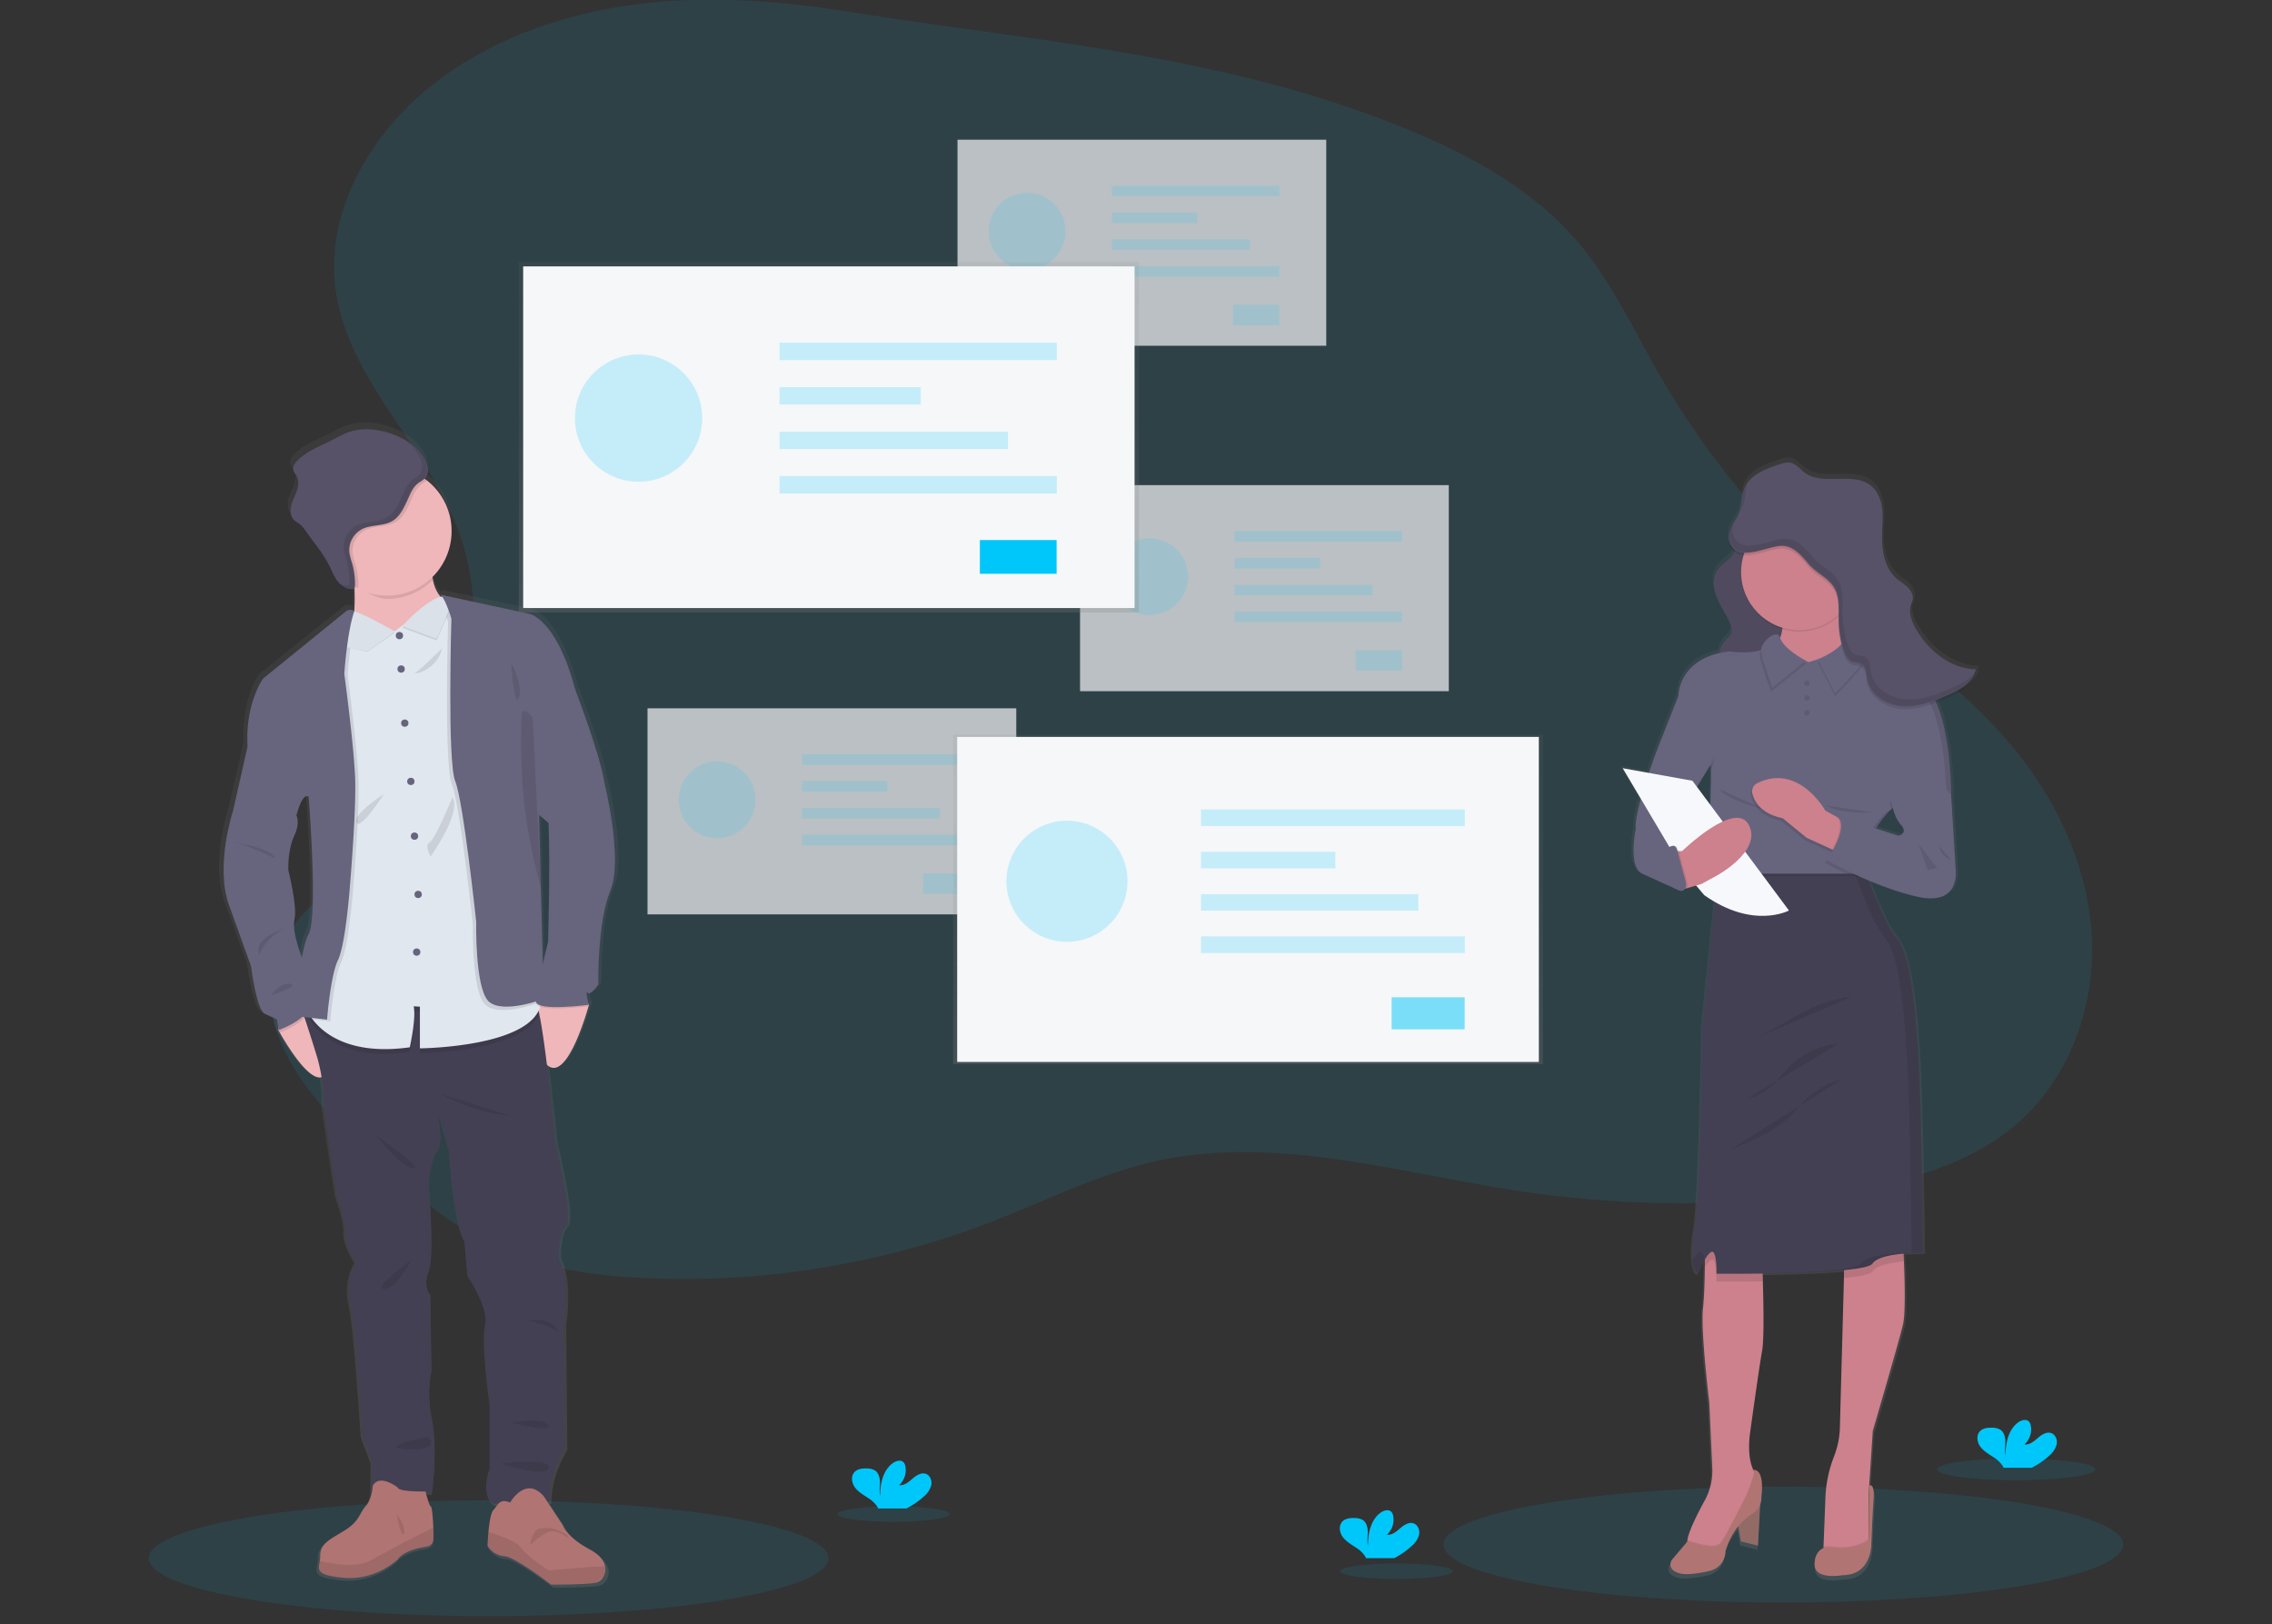 <svg xmlns="http://www.w3.org/2000/svg" xmlns:xlink="http://www.w3.org/1999/xlink" version="1.1" width="540" height="386" viewBox="0 0 540 386" xml:space="preserve">
<rect x="0" y="0" width="540" height="386" fill="#333333" stroke="none"/>
<desc>Created with Fabric.js 3.5.0</desc>
<defs>
</defs>
<rect x="0" y="0" width="100%" height="100%" fill="rgba(255,255,255,0)"/>
<g transform="matrix(1.421 0 0 1.421 269.997 192.135)" id="845657">
<g style="" vector-effect="non-scaling-stroke">
		<g transform="matrix(0.323 0 0 0.323 -108.272 125.426)">
<ellipse style="stroke: none; stroke-width: 1; stroke-dasharray: none; stroke-linecap: butt; stroke-dashoffset: 0; stroke-linejoin: miter; stroke-miterlimit: 4; is-custom-font: none; font-file-url: none; fill: rgb(0,199,250); fill-rule: nonzero; opacity: 0.1;" cx="0" cy="0" rx="176" ry="29.99"/>
</g>
		<g transform="matrix(0.323 0 0 0.323 108.274 123.136)">
<ellipse style="stroke: none; stroke-width: 1; stroke-dasharray: none; stroke-linecap: butt; stroke-dashoffset: 0; stroke-linejoin: miter; stroke-miterlimit: 4; is-custom-font: none; font-file-url: none; fill: rgb(0,199,250); fill-rule: nonzero; opacity: 0.1;" cx="0" cy="0" rx="176" ry="29.99"/>
</g>
		<g transform="matrix(0.323 0 0 0.323 7.53 -28.277)">
<path style="stroke: none; stroke-width: 1; stroke-dasharray: none; stroke-linecap: butt; stroke-dashoffset: 0; stroke-linejoin: miter; stroke-miterlimit: 4; is-custom-font: none; font-file-url: none; fill: rgb(0,199,250); fill-rule: nonzero; opacity: 0.1;" transform=" translate(-535.077, -331.242)" d="M 274.41 0.46 c -46 2.46 -92.48 15.9 -128.37 44.79 c -31.49 25.36 -54.2 65.23 -48.66 105.29 c 6.54 47.29 48.73 81.69 64.38 126.8 c 10.07 29 8.5 61 1.91 91 c -4.24 19.33 -10.76 38.68 -23.29 54 c -22.57 27.56 -63.3 40.86 -74.39 74.71 c -12.06 36.81 18.33 72.91 46.88 99.09 c 22.79 20.89 46.66 41.68 75.38 53.13 c 21 8.38 43.79 11.39 66.38 12.59 a 442.71 442.71 0 0 0 183 -29.24 c 27.91 -10.83 54.91 -24.56 84.12 -31.09 c 62.25 -13.92 126.3 6.15 189.39 15.55 a 566.44 566.44 0 0 0 163.17 0.48 c 34.06 -4.86 69.25 -13.63 94.9 -36.55 c 26 -23.27 39 -59.29 37.56 -94.19 s -16.16 -68.5 -37.84 -95.9 c -28 -35.39 -66.62 -60.57 -100.22 -90.73 a 433.34 433.34 0 0 1 -86.22 -106.58 c -13.2 -23 -24.43 -47.41 -41.53 -67.66 c -26.67 -31.56 -65.35 -50.33 -104 -64.83 c -89.16 -33.4 -181.64 -40.2 -274.6 -54.96 c -29.05 -4.63 -58.52 -7.24 -87.95 -5.7 z" stroke-linecap="round"/>
</g>
		<g transform="matrix(0.323 0 0 0.323 -50.862 0.496)">
<path style="stroke: none; stroke-width: 1; stroke-dasharray: none; stroke-linecap: butt; stroke-dashoffset: 0; stroke-linejoin: miter; stroke-miterlimit: 4; is-custom-font: none; font-file-url: none; fill: rgb(246,247,249); fill-rule: nonzero; opacity: 0.7;" transform=" translate(-354.02, -420.465)" d="M 258.54 367.11 H 449.5 v 106.71 H 258.54 z" stroke-linecap="round"/>
</g>
		<g transform="matrix(0.323 0 0 0.323 -70.061 -1.435)">
<circle style="stroke: none; stroke-width: 1; stroke-dasharray: none; stroke-linecap: butt; stroke-dashoffset: 0; stroke-linejoin: miter; stroke-miterlimit: 4; is-custom-font: none; font-file-url: none; fill: rgb(0,199,250); fill-rule: nonzero; opacity: 0.14;" cx="0" cy="0" r="19.88"/>
</g>
		<g transform="matrix(0.323 0 0 0.323 -41.863 2.618)">
<path style="stroke: none; stroke-width: 1; stroke-dasharray: none; stroke-linecap: butt; stroke-dashoffset: 0; stroke-linejoin: miter; stroke-miterlimit: 4; is-custom-font: none; font-file-url: none; fill: rgb(0,199,250); fill-rule: nonzero; opacity: 0.14;" transform=" translate(-381.925, -427.045)" d="M 338.61 390.92 h 86.62 v 5.45 h -86.62 z M 338.61 404.81 h 44.13 v 5.45 h -44.13 z M 338.61 418.7 h 71.37 v 5.45 h -71.37 z M 338.61 432.59 h 86.62 v 5.45 h -86.62 z M 401.27 452.64 h 23.97 v 10.53 h -23.97 z" stroke-linecap="round"/>
</g>
		<g transform="matrix(0.323 0 0 0.323 0.986 -94.612)">
<path style="stroke: none; stroke-width: 1; stroke-dasharray: none; stroke-linecap: butt; stroke-dashoffset: 0; stroke-linejoin: miter; stroke-miterlimit: 4; is-custom-font: none; font-file-url: none; fill: rgb(246,247,249); fill-rule: nonzero; opacity: 0.7;" transform=" translate(-514.79, -125.555)" d="M 419.31 72.2 h 190.96 v 106.71 H 419.31 z" stroke-linecap="round"/>
</g>
		<g transform="matrix(0.323 0 0 0.323 -18.21 -96.542)">
<circle style="stroke: none; stroke-width: 1; stroke-dasharray: none; stroke-linecap: butt; stroke-dashoffset: 0; stroke-linejoin: miter; stroke-miterlimit: 4; is-custom-font: none; font-file-url: none; fill: rgb(0,199,250); fill-rule: nonzero; opacity: 0.14;" cx="0" cy="0" r="19.88"/>
</g>
		<g transform="matrix(0.323 0 0 0.323 9.986 -92.49)">
<path style="stroke: none; stroke-width: 1; stroke-dasharray: none; stroke-linecap: butt; stroke-dashoffset: 0; stroke-linejoin: miter; stroke-miterlimit: 4; is-custom-font: none; font-file-url: none; fill: rgb(0,199,250); fill-rule: nonzero; opacity: 0.14;" transform=" translate(-542.7, -132.135)" d="M 499.39 96.01 h 86.62 v 5.45 h -86.62 z M 499.39 109.9 h 44.13 v 5.45 h -44.13 z M 499.39 123.79 h 71.37 v 5.45 h -71.37 z M 499.39 137.69 h 86.62 v 5.45 h -86.62 z M 562.04 157.73 h 23.97 v 10.53 h -23.97 z" stroke-linecap="round"/>
</g>
		<g transform="matrix(0.323 0 0 0.323 21.483 -36.833)">
<path style="stroke: none; stroke-width: 1; stroke-dasharray: none; stroke-linecap: butt; stroke-dashoffset: 0; stroke-linejoin: miter; stroke-miterlimit: 4; is-custom-font: none; font-file-url: none; fill: rgb(246,247,249); fill-rule: nonzero; opacity: 0.7;" transform=" translate(-578.35, -304.715)" d="M 482.87 251.36 h 190.96 v 106.71 H 482.87 z" stroke-linecap="round"/>
</g>
		<g transform="matrix(0.323 0 0 0.323 2.285 -38.76)">
<circle style="stroke: none; stroke-width: 1; stroke-dasharray: none; stroke-linecap: butt; stroke-dashoffset: 0; stroke-linejoin: miter; stroke-miterlimit: 4; is-custom-font: none; font-file-url: none; fill: rgb(0,199,250); fill-rule: nonzero; opacity: 0.14;" cx="0" cy="0" r="19.88"/>
</g>
		<g transform="matrix(0.323 0 0 0.323 30.484 -34.708)">
<path style="stroke: none; stroke-width: 1; stroke-dasharray: none; stroke-linecap: butt; stroke-dashoffset: 0; stroke-linejoin: miter; stroke-miterlimit: 4; is-custom-font: none; font-file-url: none; fill: rgb(0,199,250); fill-rule: nonzero; opacity: 0.14;" transform=" translate(-606.26, -311.305)" d="M 562.95 275.18 h 86.62 v 5.45 h -86.62 z M 562.95 289.07 h 44.13 v 5.45 h -44.13 z M 562.95 302.96 h 71.37 v 5.45 h -71.37 z M 562.95 316.85 h 86.62 v 5.45 h -86.62 z M 625.6 336.9 h 23.97 v 10.53 H 625.6 z" stroke-linecap="round"/>
</g>
		<g transform="matrix(0.323 0 0 0.323 -51.373 -62.08)">
<linearGradient id="SVGID_67" gradientUnits="userSpaceOnUse" gradientTransform="matrix(1 0 0 1 0 0)" x1="352.43" y1="317.15" x2="352.43" y2="135.71">
<stop offset="0%" style="stop-color:rgb(128,128,128);stop-opacity: 0.25"/>
<stop offset="54%" style="stop-color:rgb(128,128,128);stop-opacity: 0.12"/>
<stop offset="100%" style="stop-color:rgb(128,128,128);stop-opacity: 0.1"/>
</linearGradient>
<path style="stroke: none; stroke-width: 1; stroke-dasharray: none; stroke-linecap: butt; stroke-dashoffset: 0; stroke-linejoin: miter; stroke-miterlimit: 4; is-custom-font: none; font-file-url: none; fill: url(#SVGID_67); fill-rule: nonzero; opacity: 1;" transform=" translate(-352.435, -226.43)" d="M 191.88 135.71 h 321.11 v 181.44 H 191.88 z" stroke-linecap="round"/>
</g>
		<g transform="matrix(0.323 0 0 0.323 -51.368 -62.081)">
<path style="stroke: none; stroke-width: 1; stroke-dasharray: none; stroke-linecap: butt; stroke-dashoffset: 0; stroke-linejoin: miter; stroke-miterlimit: 4; is-custom-font: none; font-file-url: none; fill: rgb(246,247,249); fill-rule: nonzero; opacity: 1;" transform=" translate(-352.45, -226.425)" d="M 194.15 137.96 h 316.6 v 176.93 h -316.6 z" stroke-linecap="round"/>
</g>
		<g transform="matrix(0.323 0 0 0.323 -83.199 -65.279)">
<circle style="stroke: none; stroke-width: 1; stroke-dasharray: none; stroke-linecap: butt; stroke-dashoffset: 0; stroke-linejoin: miter; stroke-miterlimit: 4; is-custom-font: none; font-file-url: none; fill: rgb(0,199,250); fill-rule: nonzero; opacity: 0.2;" cx="0" cy="0" r="32.96"/>
</g>
		<g transform="matrix(0.323 0 0 0.323 -36.443 -65.281)">
<path style="stroke: none; stroke-width: 1; stroke-dasharray: none; stroke-linecap: butt; stroke-dashoffset: 0; stroke-linejoin: miter; stroke-miterlimit: 4; is-custom-font: none; font-file-url: none; fill: rgb(0,199,250); fill-rule: nonzero; opacity: 0.2;" transform=" translate(-398.73, -216.505)" d="M 326.92 177.44 h 143.62 v 9.03 H 326.92 z M 326.92 200.48 h 73.16 v 9.03 h -73.16 z M 326.92 223.51 h 118.33 v 9.03 H 326.92 z M 326.92 246.54 h 143.62 v 9.03 H 326.92 z" stroke-linecap="round"/>
</g>
		<g transform="matrix(0.323 0 0 0.323 -19.696 -42.059)">
<path style="stroke: none; stroke-width: 1; stroke-dasharray: none; stroke-linecap: butt; stroke-dashoffset: 0; stroke-linejoin: miter; stroke-miterlimit: 4; is-custom-font: none; font-file-url: none; fill: rgb(0,199,250); fill-rule: nonzero; opacity: 1;" transform=" translate(-450.66, -288.51)" d="M 430.79 279.78 h 39.74 v 17.46 h -39.74 z" stroke-linecap="round"/>
</g>
		<g transform="matrix(0.323 0 0 0.323 18.736 15.231)">
<linearGradient id="SVGID_68" gradientUnits="userSpaceOnUse" gradientTransform="matrix(1 0 0 1 0 0)" x1="569.83" y1="551.49" x2="569.83" y2="380.82">
<stop offset="0%" style="stop-color:rgb(128,128,128);stop-opacity: 0.25"/>
<stop offset="54%" style="stop-color:rgb(128,128,128);stop-opacity: 0.12"/>
<stop offset="100%" style="stop-color:rgb(128,128,128);stop-opacity: 0.1"/>
</linearGradient>
<path style="stroke: none; stroke-width: 1; stroke-dasharray: none; stroke-linecap: butt; stroke-dashoffset: 0; stroke-linejoin: miter; stroke-miterlimit: 4; is-custom-font: none; font-file-url: none; fill: url(#SVGID_68); fill-rule: nonzero; opacity: 1;" transform=" translate(-569.83, -466.155)" d="M 417.12 380.82 h 305.42 v 170.67 H 417.12 z" stroke-linecap="round"/>
</g>
		<g transform="matrix(0.323 0 0 0.323 18.736 15.229)">
<path style="stroke: none; stroke-width: 1; stroke-dasharray: none; stroke-linecap: butt; stroke-dashoffset: 0; stroke-linejoin: miter; stroke-miterlimit: 4; is-custom-font: none; font-file-url: none; fill: rgb(246,247,249); fill-rule: nonzero; opacity: 1;" transform=" translate(-569.83, -466.15)" d="M 419.23 381.99 h 301.2 v 168.32 h -301.2 z" stroke-linecap="round"/>
</g>
		<g transform="matrix(0.323 0 0 0.323 -11.544 12.188)">
<circle style="stroke: none; stroke-width: 1; stroke-dasharray: none; stroke-linecap: butt; stroke-dashoffset: 0; stroke-linejoin: miter; stroke-miterlimit: 4; is-custom-font: none; font-file-url: none; fill: rgb(0,199,250); fill-rule: nonzero; opacity: 0.2;" cx="0" cy="0" r="31.36"/>
</g>
		<g transform="matrix(0.323 0 0 0.323 32.934 12.186)">
<path style="stroke: none; stroke-width: 1; stroke-dasharray: none; stroke-linecap: butt; stroke-dashoffset: 0; stroke-linejoin: miter; stroke-miterlimit: 4; is-custom-font: none; font-file-url: none; fill: rgb(0,199,250); fill-rule: nonzero; opacity: 0.2;" transform=" translate(-613.855, -456.715)" d="M 545.54 419.55 h 136.63 v 8.59 H 545.54 z M 545.54 441.47 h 69.6 v 8.59 h -69.6 z M 545.54 463.38 h 112.57 v 8.59 H 545.54 z M 545.54 485.29 h 136.63 v 8.59 H 545.54 z" stroke-linecap="round"/>
</g>
		<g transform="matrix(0.323 0 0 0.323 48.868 34.277)">
<path style="stroke: none; stroke-width: 1; stroke-dasharray: none; stroke-linecap: butt; stroke-dashoffset: 0; stroke-linejoin: miter; stroke-miterlimit: 4; is-custom-font: none; font-file-url: none; fill: rgb(0,199,250); fill-rule: nonzero; opacity: 0.5;" transform=" translate(-663.265, -525.215)" d="M 644.36 516.91 h 37.81 v 16.61 h -37.81 z" stroke-linecap="round"/>
</g>
		<g transform="matrix(0.323 0 0 0.323 -138.191 -42.226)">
<linearGradient id="SVGID_69" gradientUnits="userSpaceOnUse" gradientTransform="matrix(1 0 0 1 0 0)" x1="171.5" y1="319.2" x2="171.5" y2="319.02">
<stop offset="0%" style="stop-color:rgb(128,128,128);stop-opacity: 0.25"/>
<stop offset="54%" style="stop-color:rgb(128,128,128);stop-opacity: 0.12"/>
<stop offset="100%" style="stop-color:rgb(128,128,128);stop-opacity: 0.1"/>
</linearGradient>
<path style="stroke: none; stroke-width: 1; stroke-dasharray: none; stroke-linecap: butt; stroke-dashoffset: 0; stroke-linejoin: miter; stroke-miterlimit: 4; is-custom-font: none; font-file-url: none; fill: url(#SVGID_69); fill-rule: nonzero; opacity: 0.1;" transform=" translate(-171.5, -319.072)" d="M 171.13 319 l 0.74 0.16 a 1 1 0 0 0 -0.74 -0.16 z" stroke-linecap="round"/>
</g>
		<g transform="matrix(0.323 0 0 0.323 -119.965 32.89)">
<linearGradient id="SVGID_70" gradientUnits="userSpaceOnUse" gradientTransform="matrix(1 0 0 1 0 0)" x1="228.01" y1="853.75" x2="228.01" y2="250.26">
<stop offset="0%" style="stop-color:rgb(128,128,128);stop-opacity: 0.25"/>
<stop offset="54%" style="stop-color:rgb(128,128,128);stop-opacity: 0.12"/>
<stop offset="100%" style="stop-color:rgb(128,128,128);stop-opacity: 0.1"/>
</linearGradient>
<path style="stroke: none; stroke-width: 1; stroke-dasharray: none; stroke-linecap: butt; stroke-dashoffset: 0; stroke-linejoin: miter; stroke-miterlimit: 4; is-custom-font: none; font-file-url: none; fill: url(#SVGID_70); fill-rule: nonzero; opacity: 1;" transform=" translate(-228.015, -551.99)" d="M 325.85 435.17 c -2.21 -14.84 -15.69 -49.46 -15.69 -49.46 c -0.24 -1 -0.5 -2.06 -0.8 -3.08 c -9.57 -32.89 -22.81 -35.8 -22.81 -35.8 l -47.43 -10.11 a 3.54 3.54 0 0 1 1 0.94 l -0.75 0.12 a 18.57 18.57 0 0 1 -4.16 -9 c -0.09 -0.49 -0.17 -1 -0.23 -1.52 a 33.35 33.35 0 0 0 -2.72 -50.16 c -0.49 -0.39 -1 -0.76 -1.52 -1.13 c 2.24 -2.37 2.31 -5.68 0.64 -9 c -3.74 -7.77 -11.86 -12.68 -20.22 -15.07 c -6.38 -1.83 -13.3 -2.42 -19.62 -0.42 c -3.61 1.14 -6.89 3.07 -10.27 4.76 c -6.3 3.15 -13.24 5.64 -18 10.81 c -1.11 1.21 -2.12 2.75 -1.8 4.34 c 0.25 1.19 1.18 2.1 1.79 3.16 c 1.35 2.36 1 5.33 0.09 7.9 s -2.29 5 -2.94 7.6 s -0.39 5.74 1.59 7.62 a 34.37 34.37 0 0 0 3 2.1 a 15.27 15.27 0 0 1 2.83 3.17 l 5.62 7.59 a 77.57 77.57 0 0 1 7 10.69 c 1.39 2.75 2.48 5.7 4.35 8.16 a 12.82 12.82 0 0 0 1.87 2 c -0.18 -0.07 -0.37 -0.13 -0.55 -0.21 a 8.51 8.51 0 0 0 6.28 2.41 h 0.28 a 1.71 1.71 0 0 0 1.15 -0.47 v 1 c 0.1 3.65 0.09 7.53 -0.17 11.17 l -0.44 -0.22 a 3.81 3.81 0 0 0 -4.09 0.43 l -43.69 35 s -9.49 13 -8.17 35.4 l -7.65 33.62 s -9.57 28.53 -2.21 48.9 s 11.63 32 11.63 32 s 2.94 23.14 7.36 25 s 6.33 2.92 6.33 2.92 l 0.88 5.53 s 0.29 0.53 0.81 1.45 c 3.22 5.59 15.13 25.33 22.06 23.23 a 89.83 89.83 0 0 1 1.13 16.21 l 6.84 46 s 4.78 12.51 4.49 19.06 s 5.59 15.87 5.59 15.87 a 30.34 30.34 0 0 0 -2.94 21.39 c 2.8 12.23 6.33 68.69 6.33 68.69 l 5.15 13.68 l -0.15 16 a 15.34 15.34 0 0 1 -3.16 7.1 c -3.32 3.6 -3.1 7.76 -11 12.67 s -13 6.76 -13 13.31 a 17.27 17.27 0 0 1 -0.24 2.7 c -0.74 4.79 -2.17 7.37 12.5 8.77 c 17.22 1.63 28.7 -9.61 28.7 -9.61 s 2.53 -4.59 14.46 -6.44 c 0 0 4.07 -0.22 4.3 -3.83 c 0.08 -1.24 0.06 -3.62 -0.05 -6.24 c -0.19 -5 -0.67 -10.82 -1.3 -11.11 c -0.79 -0.35 -2.19 -5.38 -2.67 -7.2 h 3.32 s 3.09 -23.14 0 -38.14 s -0.29 -25.61 -0.29 -25.61 l -0.59 -39.58 s -4.17 -4.23 -0.9 -11.93 s 0 -45.84 0 -45.84 s 1.19 -13.68 4.57 -16.88 s 0.17 -20.05 0 -20.93 l 6 20.2 s 2.65 40.17 8.25 47.45 l 1.62 18.18 s 11.48 16.74 9.27 25.77 s 2.36 41.62 2.36 41.62 v 33.33 s -5.16 13.39 2.06 18.19 l 3.11 -0.12 c -1.06 1 -1.82 2.39 -3 3.62 c -1.38 1.42 -2.16 6.82 -2.6 11.46 c -0.37 3.93 -0.49 7.31 -0.49 7.31 s 3.09 4.91 8.83 5.24 s 24.73 14.85 24.73 14.85 s 18.78 0 23.63 -1 l 0.29 -0.07 a 6.41 6.41 0 0 0 3.66 -3 a 7.64 7.64 0 0 0 0.89 -5.5 c -0.61 -2.87 -2.88 -6 -7.93 -8.69 c -12.59 -6.65 -14.46 -12.87 -14.46 -12.87 l -8.25 -12.36 h 1.18 s -0.73 -13.1 8.24 -27.8 l -0.58 -64.76 s 3.67 -22.27 -2.65 -34.35 c 0 0 -0.52 -12.81 3.71 -16.74 s -5.63 -43.66 -5.63 -43.66 s -2 -21.32 -4.44 -40.78 c 9.93 9.42 20.24 -24.51 22 -30.54 h 0.26 s -0.05 -0.16 -0.12 -0.44 s 0.12 -0.43 0.12 -0.43 c 0 -0.05 -2.2 -7.85 -0.59 -6.26 s 5.6 -4.36 5.6 -4.36 s -0.59 -32.46 6.33 -48.82 s -3.12 -56.15 -3.12 -56.15 z m -29.59 20.65 l 0.05 -0.09 c 1 19.82 -0.2 62.11 -0.2 62.11 s -1.36 5.42 -2.82 11.8 l -1.05 -40.18 l -1 -37.84 z m -126.73 -13.66 s 5 62.58 0 71.6 c -1.43 2.57 -2.62 7.14 -3.61 12.37 c -1.65 -4.34 -5.15 -14.53 -3.9 -19.93 c 1.62 -7 -3.24 -25.33 -3.24 -25.76 s -0.44 -10.19 3.09 -17.69 s 1.18 -10.7 1.18 -10.7 s 2.95 -12.22 6.48 -9.89 z" stroke-linecap="round"/>
</g>
		<g transform="matrix(0.323 0 0 0.323 -117.474 38.113)">
<path style="stroke: none; stroke-width: 1; stroke-dasharray: none; stroke-linecap: butt; stroke-dashoffset: 0; stroke-linejoin: miter; stroke-miterlimit: 4; is-custom-font: none; font-file-url: none; fill: rgb(239,183,185); fill-rule: nonzero; opacity: 1;" transform=" translate(-147.47, -537.108)" d="M 93.44 552.02 c -4.35 19.16 -21.69 -9.82 -25.64 -16.77 l -0.8 -1.44 l 1.88 -8.81 l 9.94 -4.05 a 27.45 27.45 0 0 1 4.44 2.9 c 5.47 4.24 13.54 13.33 10.18 28.17 z M 227.94 520.66 l -0.11 0.43 c 0 0.13 -0.09 0.28 -0.14 0.47 c -1.7 6 -11.81 39.66 -21.57 30.31 c -10.68 -10.26 -5.49 -33.82 -5.49 -33.82 h 0.1 l 22.47 -2.3 l 4.45 4.58 z" stroke-linecap="round"/>
</g>
		<g transform="matrix(0.323 0 0 0.323 -117.53 74.17)">
<path style="stroke: none; stroke-width: 1; stroke-dasharray: none; stroke-linecap: butt; stroke-dashoffset: 0; stroke-linejoin: miter; stroke-miterlimit: 4; is-custom-font: none; font-file-url: none; fill: rgb(68,64,83); fill-rule: nonzero; opacity: 1;" transform=" translate(-147.294, -648.915)" d="M 214.94 686.37 l 0.57 64.28 c -8.8 14.6 -8.09 27.6 -8.09 27.6 l -29 1.15 c -7.08 -4.76 -2 -18.05 -2 -18.05 v -33.09 s -4.53 -32.34 -2.37 -41.34 s -9.1 -25.57 -9.1 -25.57 l -1.58 -18.05 c -5.5 -7.22 -8.1 -47.1 -8.1 -47.1 l -5.91 -20 c 0.15 0.87 3.22 17.68 0 20.77 s -4.48 16.76 -4.48 16.76 s 3.18 37.85 0 45.5 s 0.86 12 0.86 12 l 0.59 39.29 s -2.75 10.55 0.28 25.43 s 0 37.85 0 37.85 h -31.2 l 0.14 -16 l -5.05 -13.58 s -3.47 -56.05 -6.21 -68.18 a 30.44 30.44 0 0 1 2.88 -21.24 s -5.77 -9.25 -5.48 -15.75 s -4.41 -18.92 -4.41 -18.92 l -6.72 -45.65 a 88.55 88.55 0 0 0 -3.32 -26 c -3.91 -13 -9.68 -30.05 -9.68 -30.05 l 6.52 0.58 l 32.92 2.93 s 80 -5.38 83.61 -0.91 a 14.93 14.93 0 0 1 1.52 4.66 c 3.59 16.15 8.34 66.71 8.34 66.71 s 9.68 39.44 5.52 43.34 s -3.64 16.61 -3.64 16.61 c 6.2 11.92 2.59 34.02 2.59 34.02 z" stroke-linecap="round"/>
</g>
		<g transform="matrix(0.323 0 0 0.323 -127.077 120.591)">
<path style="stroke: none; stroke-width: 1; stroke-dasharray: none; stroke-linecap: butt; stroke-dashoffset: 0; stroke-linejoin: miter; stroke-miterlimit: 4; is-custom-font: none; font-file-url: none; fill: rgb(176,116,115); fill-rule: nonzero; opacity: 1;" transform=" translate(-117.693, -792.857)" d="M 147.29 798.14 c -0.23 3.58 -4.23 3.8 -4.23 3.8 c -11.7 1.84 -14.18 6.4 -14.18 6.4 s -11.27 11.15 -28.15 9.58 c -14.39 -1.38 -13 -4 -12.26 -8.7 a 17 17 0 0 0 0.23 -2.68 c 0 -6.5 5 -8.35 12.79 -13.22 s 7.58 -9 10.83 -12.57 s 3.58 -10.5 3.58 -10.5 c 3.68 -6.4 13 1 13 1 c 0.43 2.27 14.3 2 14.3 2 s 1.84 7.37 2.78 7.8 c 0.62 0.29 1.09 6.07 1.28 11 c 0.09 2.5 0.1 4.87 0.03 6.09 z" stroke-linecap="round"/>
</g>
		<g transform="matrix(0.323 0 0 0.323 -127.077 124.505)">
<path style="stroke: none; stroke-width: 1; stroke-dasharray: none; stroke-linecap: butt; stroke-dashoffset: 0; stroke-linejoin: miter; stroke-miterlimit: 4; is-custom-font: none; font-file-url: none; fill: rgb(0,0,0); fill-rule: nonzero; opacity: 0.1;" transform=" translate(-117.692, -804.996)" d="M 147.29 798.14 c -0.23 3.58 -4.23 3.8 -4.23 3.8 c -11.7 1.84 -14.18 6.4 -14.18 6.4 s -11.27 11.15 -28.15 9.58 c -14.39 -1.38 -13 -4 -12.26 -8.7 c 6.43 1.6 18.73 3.82 25.91 -0.08 c 10 -5.42 17.13 -9.21 17.13 -9.21 l 15.73 -8.01 c 0.11 2.63 0.12 5 0.05 6.22 z" stroke-linecap="round"/>
</g>
		<g transform="matrix(0.323 0 0 0.323 -98.604 121.786)">
<path style="stroke: none; stroke-width: 1; stroke-dasharray: none; stroke-linecap: butt; stroke-dashoffset: 0; stroke-linejoin: miter; stroke-miterlimit: 4; is-custom-font: none; font-file-url: none; fill: rgb(176,116,115); fill-rule: nonzero; opacity: 1;" transform=" translate(-205.982, -796.564)" d="M 235.47 817.43 a 6.28 6.28 0 0 1 -3.6 3 a 1.43 1.43 0 0 1 -0.28 0.07 c -4.77 1 -23.19 1 -23.19 1 s -18.67 -14.46 -24.27 -14.79 s -8.67 -5.2 -8.67 -5.2 s 0.11 -3.36 0.47 -7.26 c 0.44 -4.61 1.21 -10 2.56 -11.38 c 2.5 -2.6 3 -6.17 8.67 -3.9 c 0 0 8 -14.11 17.44 -3.21 l 9.76 14.81 s 1.84 6.17 14.2 12.78 c 4.95 2.65 7.18 5.77 7.77 8.62 a 7.63 7.63 0 0 1 -0.86 5.46 z" stroke-linecap="round"/>
</g>
		<g transform="matrix(0.323 0 0 0.323 -98.603 125.434)">
<path style="stroke: none; stroke-width: 1; stroke-dasharray: none; stroke-linecap: butt; stroke-dashoffset: 0; stroke-linejoin: miter; stroke-miterlimit: 4; is-custom-font: none; font-file-url: none; fill: rgb(0,0,0); fill-rule: nonzero; opacity: 0.1;" transform=" translate(-205.984, -807.875)" d="M 235.47 817.43 c -1.1 0.93 -2.33 1.93 -3.6 3 a 1.43 1.43 0 0 1 -0.28 0.07 c -4.77 1 -23.19 1 -23.19 1 s -18.67 -14.46 -24.27 -14.79 s -8.67 -5.2 -8.67 -5.2 s 0.11 -3.36 0.47 -7.26 c 5.73 1.72 14.43 4.75 16.76 8 c 3.57 5 14.42 11.91 14.42 11.91 s 20.23 -1.94 29.22 -2.21 a 7.63 7.63 0 0 1 -0.86 5.48 z" stroke-linecap="round"/>
</g>
		<g transform="matrix(0.323 0 0 0.323 -123.19 -34.992)">
<path style="stroke: none; stroke-width: 1; stroke-dasharray: none; stroke-linecap: butt; stroke-dashoffset: 0; stroke-linejoin: miter; stroke-miterlimit: 4; is-custom-font: none; font-file-url: none; fill: rgb(239,183,185); fill-rule: nonzero; opacity: 1;" transform=" translate(-129.744, -310.423)" d="M 156.73 313.28 l -26.66 28.17 s -32.29 -2.38 -26.65 -11.92 c 2.87 -4.85 3.32 -15 3.07 -23.86 c -0.24 -8.53 -1.12 -15.79 -1.12 -15.79 s 45.29 -22.54 41.82 -1.52 a 34.87 34.87 0 0 0 -0.13 12 c 1.97 10.62 9.67 12.92 9.67 12.92 z" stroke-linecap="round"/>
</g>
		<g transform="matrix(0.323 0 0 0.323 -124.28 -40.023)">
<path style="stroke: none; stroke-width: 1; stroke-dasharray: none; stroke-linecap: butt; stroke-dashoffset: 0; stroke-linejoin: miter; stroke-miterlimit: 4; is-custom-font: none; font-file-url: none; fill: rgb(0,0,0); fill-rule: nonzero; opacity: 0.1;" transform=" translate(-126.365, -294.823)" d="M 147.18 288.36 a 34.87 34.87 0 0 0 -0.13 12 a 33.24 33.24 0 0 1 -23.7 9.89 c -6.16 0 -12.75 -5 -17.7 -7.95 c -0.24 -8.53 -0.29 -12.42 -0.29 -12.42 s 45.29 -22.54 41.82 -1.52 z" stroke-linecap="round"/>
</g>
		<g transform="matrix(0.323 0 0 0.323 -125.253 -46.367)">
<path style="stroke: none; stroke-width: 1; stroke-dasharray: none; stroke-linecap: butt; stroke-dashoffset: 0; stroke-linejoin: miter; stroke-miterlimit: 4; is-custom-font: none; font-file-url: none; fill: rgb(239,183,185); fill-rule: nonzero; opacity: 1;" transform=" translate(-123.349, -275.153)" d="M 156.73 275.14 a 33.38 33.38 0 1 1 -12.56 -26.08 a 33.38 33.38 0 0 1 12.56 26.08 z" stroke-linecap="round"/>
</g>
		<g transform="matrix(0.323 0 0 0.323 -119.126 36.651)">
<path style="stroke: none; stroke-width: 1; stroke-dasharray: none; stroke-linecap: butt; stroke-dashoffset: 0; stroke-linejoin: miter; stroke-miterlimit: 4; is-custom-font: none; font-file-url: none; fill: rgb(0,0,0); fill-rule: nonzero; opacity: 0.1;" transform=" translate(-142.345, -532.575)" d="M 202.12 525.61 c -8.31 19.78 -61.77 20.19 -61.77 20.19 v -21.56 l -3.24 -0.21 c 1.4 6.17 -2 21.23 -2 21.23 c -42.25 6 -52.54 -18.09 -52.54 -18.09 l 1.46 -8.24 l 32.92 2.93 s 80 -5.38 83.61 -0.91 a 14.93 14.93 0 0 1 1.56 4.66 z" stroke-linecap="round"/>
</g>
		<g transform="matrix(0.323 0 0 0.323 -118.948 2.428)">
<path style="stroke: none; stroke-width: 1; stroke-dasharray: none; stroke-linecap: butt; stroke-dashoffset: 0; stroke-linejoin: miter; stroke-miterlimit: 4; is-custom-font: none; font-file-url: none; fill: rgb(225,231,239); fill-rule: nonzero; opacity: 1;" transform=" translate(-142.898, -426.454)" d="M 140.35 543.2 v -21.57 l -3.24 -0.2 c 1.4 6.17 -2 21.23 -2 21.23 c -31.79 4.48 -45.5 -8 -50.33 -14.5 a 19.65 19.65 0 0 1 -2.21 -3.6 l 12.89 -72.59 l 3 -106.83 l 4.65 -18.74 l 1.08 -9 v -0.1 l 0.11 0.05 l 3.28 1.41 l 19.68 8.5 l 22.47 -16.87 l 0.33 -0.25 l 1.11 -0.84 l 1.85 1.49 l 4.59 3.68 l 14.74 95.14 s 25.56 73.26 30.3 102.83 c 0.19 1.18 0.35 2.28 0.47 3.31 c 3.11 26.95 -62.77 27.45 -62.77 27.45 z" stroke-linecap="round"/>
</g>
		<g transform="matrix(0.323 0 0 0.323 -123.195 -28.898)">
<circle style="stroke: none; stroke-width: 1; stroke-dasharray: none; stroke-linecap: butt; stroke-dashoffset: 0; stroke-linejoin: miter; stroke-miterlimit: 4; is-custom-font: none; font-file-url: none; fill: rgb(103,100,126); fill-rule: nonzero; opacity: 1;" cx="0" cy="0" r="1.9"/>
</g>
		<g transform="matrix(0.323 0 0 0.323 -122.911 -23.309)">
<circle style="stroke: none; stroke-width: 1; stroke-dasharray: none; stroke-linecap: butt; stroke-dashoffset: 0; stroke-linejoin: miter; stroke-miterlimit: 4; is-custom-font: none; font-file-url: none; fill: rgb(103,100,126); fill-rule: nonzero; opacity: 1;" cx="0" cy="0" r="1.9"/>
</g>
		<g transform="matrix(0.323 0 0 0.323 -122.302 -14.257)">
<circle style="stroke: none; stroke-width: 1; stroke-dasharray: none; stroke-linecap: butt; stroke-dashoffset: 0; stroke-linejoin: miter; stroke-miterlimit: 4; is-custom-font: none; font-file-url: none; fill: rgb(103,100,126); fill-rule: nonzero; opacity: 1;" cx="0" cy="0" r="1.9"/>
</g>
		<g transform="matrix(0.323 0 0 0.323 -121.286 -4.511)">
<circle style="stroke: none; stroke-width: 1; stroke-dasharray: none; stroke-linecap: butt; stroke-dashoffset: 0; stroke-linejoin: miter; stroke-miterlimit: 4; is-custom-font: none; font-file-url: none; fill: rgb(103,100,126); fill-rule: nonzero; opacity: 1;" cx="0" cy="0" r="1.9"/>
</g>
		<g transform="matrix(0.323 0 0 0.323 -120.676 4.644)">
<circle style="stroke: none; stroke-width: 1; stroke-dasharray: none; stroke-linecap: butt; stroke-dashoffset: 0; stroke-linejoin: miter; stroke-miterlimit: 4; is-custom-font: none; font-file-url: none; fill: rgb(103,100,126); fill-rule: nonzero; opacity: 1;" cx="0" cy="0" r="1.9"/>
</g>
		<g transform="matrix(0.323 0 0 0.323 -120.064 14.393)">
<circle style="stroke: none; stroke-width: 1; stroke-dasharray: none; stroke-linecap: butt; stroke-dashoffset: 0; stroke-linejoin: miter; stroke-miterlimit: 4; is-custom-font: none; font-file-url: none; fill: rgb(103,100,126); fill-rule: nonzero; opacity: 1;" cx="0" cy="0" r="1.9"/>
</g>
		<g transform="matrix(0.323 0 0 0.323 -120.309 24.039)">
<circle style="stroke: none; stroke-width: 1; stroke-dasharray: none; stroke-linecap: butt; stroke-dashoffset: 0; stroke-linejoin: miter; stroke-miterlimit: 4; is-custom-font: none; font-file-url: none; fill: rgb(103,100,126); fill-rule: nonzero; opacity: 1;" cx="0" cy="0" r="1.9"/>
</g>
		<g transform="matrix(0.323 0 0 0.323 -134.196 1.346)">
<path style="stroke: none; stroke-width: 1; stroke-dasharray: none; stroke-linecap: butt; stroke-dashoffset: 0; stroke-linejoin: miter; stroke-miterlimit: 4; is-custom-font: none; font-file-url: none; fill: rgb(0,0,0); fill-rule: nonzero; opacity: 0.1;" transform=" translate(-95.616, -423.1)" d="M 105.53 462.53 s -2.12 27.8 -6 35.88 s -5.64 30.77 -5.64 30.77 l -9 -1 a 19.65 19.65 0 0 1 -2.21 -3.6 l 12.89 -72.59 l 3 -106.83 l 4.65 -18.74 l 1.08 -9 a 0.26 0.26 0 0 1 0.12 -0.05 a 3.65 3.65 0 0 1 3.22 0.05 l 0.44 0.22 c -0.13 0.37 -0.26 0.75 -0.38 1.14 c -3.52 11.05 -4.84 31.43 -4.84 31.43 s 5.06 37.27 5.63 54.61 s -2.96 57.71 -2.96 57.71 z" stroke-linecap="round"/>
</g>
		<g transform="matrix(0.323 0 0 0.323 -140.803 35.207)">
<path style="stroke: none; stroke-width: 1; stroke-dasharray: none; stroke-linecap: butt; stroke-dashoffset: 0; stroke-linejoin: miter; stroke-miterlimit: 4; is-custom-font: none; font-file-url: none; fill: rgb(0,0,0); fill-rule: nonzero; opacity: 0.1;" transform=" translate(-75.13, -528.1)" d="M 83.26 523.85 a 6 6 0 0 1 -0.34 0.67 c -3.51 5.93 -12.41 9.7 -15.12 10.73 l -0.8 -1.44 l 1.88 -8.81 l 9.94 -4.05 a 27.45 27.45 0 0 1 4.44 2.9 z" stroke-linecap="round"/>
</g>
		<g transform="matrix(0.323 0 0 0.323 -145.232 12.567)">
<path style="stroke: none; stroke-width: 1; stroke-dasharray: none; stroke-linecap: butt; stroke-dashoffset: 0; stroke-linejoin: miter; stroke-miterlimit: 4; is-custom-font: none; font-file-url: none; fill: rgb(103,100,126); fill-rule: nonzero; opacity: 1;" transform=" translate(-61.398, -457.895)" d="M 59.2 381.98 l -8.23 4.94 l -7.52 33.37 s -9.39 28.32 -2.16 48.54 s 11.44 31.75 11.44 31.75 s 2.89 23 7.22 24.85 s 6.22 2.89 6.22 2.89 l 0.86 5.49 s 11.76 -4 15.92 -11 s -3.06 -24.51 -3.06 -24.51 s -6.21 -14.88 -4.62 -21.81 s -3.18 -25.14 -3.18 -25.57 s -0.43 -10.12 3 -17.56 s 1.16 -10.61 1.16 -10.61 l -2.17 -21.24 z" stroke-linecap="round"/>
</g>
		<g transform="matrix(0.323 0 0 0.323 -108.272 -0.735)">
<path style="stroke: none; stroke-width: 1; stroke-dasharray: none; stroke-linecap: butt; stroke-dashoffset: 0; stroke-linejoin: miter; stroke-miterlimit: 4; is-custom-font: none; font-file-url: none; fill: rgb(0,0,0); fill-rule: nonzero; opacity: 0.1;" transform=" translate(-176.005, -416.649)" d="M 202.8 519.36 s -21.81 8.24 -28.75 1 s -6.21 -41 -6.21 -41 s -6.64 -62.41 -10.84 -72.66 s -2 -84.23 -2 -84.23 s -2.84 -9.55 -5.27 -12.08 a 2.47 2.47 0 0 0 -0.52 -0.43 l 0.85 0.18 l 3 0.65 l 4.59 3.68 l 14.74 95.14 s 25.56 73.26 30.3 102.83 z" stroke-linecap="round"/>
</g>
		<g transform="matrix(0.323 0 0 0.323 -95.931 32.339)">
<path style="stroke: none; stroke-width: 1; stroke-dasharray: none; stroke-linecap: butt; stroke-dashoffset: 0; stroke-linejoin: miter; stroke-miterlimit: 4; is-custom-font: none; font-file-url: none; fill: rgb(0,0,0); fill-rule: nonzero; opacity: 0.1;" transform=" translate(-214.27, -519.207)" d="M 227.94 521.53 h -0.25 c -2.74 0.35 -27 3.28 -27.09 -1.76 a 15.56 15.56 0 0 1 0.1 -1.75 l 22.47 -2.3 l 4.45 4.58 c 0.08 0.3 0.15 0.56 0.21 0.76 z" stroke-linecap="round"/>
</g>
		<g transform="matrix(0.323 0 0 0.323 -93.747 5.249)">
<path style="stroke: none; stroke-width: 1; stroke-dasharray: none; stroke-linecap: butt; stroke-dashoffset: 0; stroke-linejoin: miter; stroke-miterlimit: 4; is-custom-font: none; font-file-url: none; fill: rgb(103,100,126); fill-rule: nonzero; opacity: 1;" transform=" translate(-221.044, -435.203)" d="M 204.73 348.55 l 15.95 8.31 s 13.23 34.36 15.4 49.1 c 0 0 9.82 39.47 3 55.7 s -6.21 48.46 -6.21 48.46 s -3.9 5.92 -5.49 4.33 s 0.58 6.21 0.58 6.21 s -27.23 3.62 -27.36 -1.74 s 6.25 -30.92 6.25 -30.92 s 1.73 -60.82 -0.73 -70.35 s -1.39 -69.1 -1.39 -69.1 z" stroke-linecap="round"/>
</g>
		<g transform="matrix(0.323 0 0 0.323 -123.414 26.841)">
<path style="stroke: none; stroke-width: 1; stroke-dasharray: none; stroke-linecap: butt; stroke-dashoffset: 0; stroke-linejoin: miter; stroke-miterlimit: 4; is-custom-font: none; font-file-url: none; fill: rgb(0,0,0); fill-rule: nonzero; opacity: 0.1;" transform=" translate(-129.05, -502.154)" d="M 157.15 413.33 s -9 21.95 -11.85 23.4 s 0.58 7.22 0.58 7.22 s 16.33 -22.82 11.27 -30.62 z M 151.81 336.32 c 0.1 -0.42 -10.7 10.59 -13.58 12.23 s 10.5 -0.09 13.58 -12.23 z M 121.73 411.59 s -16.47 10.66 -14.31 14.86 s 14.31 -14.86 14.31 -14.86 z M 151.66 567.04 s 14 9 35.83 11.27 z M 118 588.71 s 13 16.32 18.93 16.76 S 118 588.71 118 588.71 z M 136.2 652.71 c -0.58 0.29 -7.37 14.73 -14.3 15.17 s 14.3 -15.17 14.3 -15.17 z M 196.45 684.34 s 12.88 -2.88 15.74 6.36 c 0 0 -0.86 -2.89 -15.74 -6.36 z M 187.78 737.22 s 15.6 -3.18 18.92 1.16 s -18.92 -1.16 -18.92 -1.16 z M 143.62 744.59 c 0 0.14 -15.89 3.18 -15.26 5.2 s 16.94 1.73 17.52 -1.45 a 3 3 0 0 0 -2.26 -3.75 z M 182.58 758.31 s 26.1 -3.18 24.46 2.31 s -24.46 -2.31 -24.46 -2.31 z M 45.91 436.73 c 0.15 0.43 17.19 2.74 19.5 8.23 c 0 0 -16.75 -7.8 -19.35 -7.8 M 69.89 481.37 s -14.16 4.48 -13.16 11.27 s -1.43 -3.17 13.16 -11.27 z M 63.29 515.75 s 5.16 -7.08 10.07 -5.78 s -10.07 5.78 -10.07 5.78 z M 144.16 249.06 a 8.26 8.26 0 0 1 -1.66 1.24 c -4.11 2.38 -5.21 6 -7.18 10.27 c -1.8 3.87 -3.79 8 -7.44 10.16 c -4.7 2.83 -10.9 1.79 -15.79 4.27 a 12.31 12.31 0 0 0 -6.54 12.08 a 35.56 35.56 0 0 0 1.4 5.53 a 39.91 39.91 0 0 1 1.49 12 a 1.55 1.55 0 0 1 0 0.37 a 33.38 33.38 0 1 1 35.76 -55.93 z" stroke-linecap="round"/>
</g>
		<g transform="matrix(0.323 0 0 0.323 -129.91 -50.052)">
<path style="stroke: none; stroke-width: 1; stroke-dasharray: none; stroke-linecap: butt; stroke-dashoffset: 0; stroke-linejoin: miter; stroke-miterlimit: 4; is-custom-font: none; font-file-url: none; fill: rgb(88,82,104); fill-rule: nonzero; opacity: 1;" transform=" translate(-108.907, -263.725)" d="M 143.29 239.02 c -3.67 -7.71 -11.64 -12.58 -19.84 -15 c -6.26 -1.81 -13.05 -2.4 -19.26 -0.41 c -3.54 1.13 -6.77 3 -10.08 4.72 c -6.19 3.13 -13 5.6 -17.65 10.74 c -1.08 1.19 -2.08 2.73 -1.76 4.31 c 0.24 1.18 1.16 2.08 1.75 3.13 c 1.33 2.34 1 5.29 0.09 7.84 s -2.24 4.93 -2.88 7.55 s -0.39 5.69 1.55 7.56 a 35.12 35.12 0 0 0 2.92 2.08 a 15.73 15.73 0 0 1 2.77 3.15 l 5.51 7.53 a 76 76 0 0 1 6.9 10.62 c 1.38 2.73 2.44 5.65 4.27 8.09 s 4.7 4.4 7.74 4.13 a 1.47 1.47 0 0 0 1.22 -0.58 a 1.53 1.53 0 0 0 0.16 -0.77 a 39.36 39.36 0 0 0 -1.49 -12 a 35.56 35.56 0 0 1 -1.4 -5.53 a 12.32 12.32 0 0 1 6.54 -12.08 c 4.9 -2.47 11.1 -1.43 15.8 -4.26 c 3.65 -2.21 5.64 -6.3 7.44 -10.17 c 2 -4.23 3.07 -7.89 7.18 -10.27 s 4.55 -6.33 2.52 -10.38 z" stroke-linecap="round"/>
</g>
		<g transform="matrix(0.323 0 0 0.323 -113.922 45.192)">
<path style="stroke: none; stroke-width: 1; stroke-dasharray: none; stroke-linecap: butt; stroke-dashoffset: 0; stroke-linejoin: miter; stroke-miterlimit: 4; is-custom-font: none; font-file-url: none; fill: rgb(0,0,0); fill-rule: nonzero; opacity: 0.1;" transform=" translate(-158.482, -559.056)" d="M 128.34 784.5 s 5.08 6.5 3.78 10.18 s -3.78 -10.18 -3.78 -10.18 z M 197.41 800.75 s 1.13 -8.72 5.68 -8.8 s 4.77 -0.47 8.24 0.86 s 6.72 3.41 5.69 3.73 s -6 -5 -11 -2.29 a 36.44 36.44 0 0 0 -8.61 6.5 z M 113.11 338.15 l 14.24 -10 s -20.91 -12.36 -23.4 -10.62 s -4.2 17.34 -4.2 17.34 z" stroke-linecap="round"/>
</g>
		<g transform="matrix(0.323 0 0 0.323 -128.413 -29.651)">
<path style="stroke: none; stroke-width: 1; stroke-dasharray: none; stroke-linecap: butt; stroke-dashoffset: 0; stroke-linejoin: miter; stroke-miterlimit: 4; is-custom-font: none; font-file-url: none; fill: rgb(225,231,239); fill-rule: nonzero; opacity: 1;" transform=" translate(-113.55, -326.987)" d="M 113.05 337.5 l 14.3 -10.24 s -20.91 -12.35 -23.4 -10.62 s -4.2 18.21 -4.2 18.21 z" stroke-linecap="round"/>
</g>
		<g transform="matrix(0.323 0 0 0.323 -128.413 -29.651)">
<path style="stroke: none; stroke-width: 1; stroke-dasharray: none; stroke-linecap: butt; stroke-dashoffset: 0; stroke-linejoin: miter; stroke-miterlimit: 4; is-custom-font: none; font-file-url: none; fill: rgb(0,0,0); fill-rule: nonzero; opacity: 0.03;" transform=" translate(-113.55, -326.987)" d="M 113.05 337.5 l 14.3 -10.24 s -20.91 -12.35 -23.4 -10.62 s -4.2 18.21 -4.2 18.21 z" stroke-linecap="round"/>
</g>
		<g transform="matrix(0.323 0 0 0.323 -139.609 1.065)">
<path style="stroke: none; stroke-width: 1; stroke-dasharray: none; stroke-linecap: butt; stroke-dashoffset: 0; stroke-linejoin: miter; stroke-miterlimit: 4; is-custom-font: none; font-file-url: none; fill: rgb(103,100,126); fill-rule: nonzero; opacity: 1;" transform=" translate(-78.833, -422.228)" d="M 106.31 316.76 l -0.43 -0.22 a 3.69 3.69 0 0 0 -4 0.42 L 59 351.75 s -9.32 12.89 -8 35.14 l 25.28 35.83 s 2.89 -12.14 6.36 -9.83 c 0 0 4.91 62.12 0 71.08 s -7.08 42.47 -7.08 42.47 l 16.61 1.88 s 1.73 -22.68 5.63 -30.77 s 6 -35.89 6 -35.89 s 3.51 -40.39 2.93 -57.74 s -5.63 -54.6 -5.63 -54.6 s 1.41 -21.84 5.21 -32.56 z" stroke-linecap="round"/>
</g>
		<g transform="matrix(0.323 0 0 0.323 -118.604 -31.614)">
<path style="stroke: none; stroke-width: 1; stroke-dasharray: none; stroke-linecap: butt; stroke-dashoffset: 0; stroke-linejoin: miter; stroke-miterlimit: 4; is-custom-font: none; font-file-url: none; fill: rgb(0,0,0); fill-rule: nonzero; opacity: 0.1;" transform=" translate(-143.965, -320.898)" d="M 149.02 331.81 l -17.81 -6.6 s 22.69 -24.84 25.51 -11.06 z" stroke-linecap="round"/>
</g>
		<g transform="matrix(0.323 0 0 0.323 -118.604 -31.901)">
<path style="stroke: none; stroke-width: 1; stroke-dasharray: none; stroke-linecap: butt; stroke-dashoffset: 0; stroke-linejoin: miter; stroke-miterlimit: 4; is-custom-font: none; font-file-url: none; fill: rgb(225,231,239); fill-rule: nonzero; opacity: 1;" transform=" translate(-143.965, -320.009)" d="M 149.02 330.92 l -17.81 -6.59 s 22.69 -24.85 25.51 -11.07 z" stroke-linecap="round"/>
</g>
		<g transform="matrix(0.323 0 0 0.323 -118.604 -31.901)">
<path style="stroke: none; stroke-width: 1; stroke-dasharray: none; stroke-linecap: butt; stroke-dashoffset: 0; stroke-linejoin: miter; stroke-miterlimit: 4; is-custom-font: none; font-file-url: none; fill: rgb(0,0,0); fill-rule: nonzero; opacity: 0.03;" transform=" translate(-143.965, -320.009)" d="M 149.02 330.92 l -17.81 -6.59 s 22.69 -24.85 25.51 -11.07 z" stroke-linecap="round"/>
</g>
		<g transform="matrix(0.323 0 0 0.323 -117.04 -35.169)">
<path style="stroke: none; stroke-width: 1; stroke-dasharray: none; stroke-linecap: butt; stroke-dashoffset: 0; stroke-linejoin: miter; stroke-miterlimit: 4; is-custom-font: none; font-file-url: none; fill: rgb(0,0,0); fill-rule: nonzero; opacity: 0.1;" transform=" translate(-148.815, -309.877)" d="M 148.45 309.81 a 1 1 0 0 1 0.73 0.15 z" stroke-linecap="round"/>
</g>
		<g transform="matrix(0.323 0 0 0.323 -104.993 -1.322)">
<path style="stroke: none; stroke-width: 1; stroke-dasharray: none; stroke-linecap: butt; stroke-dashoffset: 0; stroke-linejoin: miter; stroke-miterlimit: 4; is-custom-font: none; font-file-url: none; fill: rgb(103,100,126); fill-rule: nonzero; opacity: 1;" transform=" translate(-186.171, -414.828)" d="M 150.18 308.07 l 47.28 10.2 s 13 2.89 22.39 35.53 s -12.86 72.65 -12.86 72.65 l -4.91 -4.17 l 2.46 95.35 s -21.82 8.23 -28.75 1 s -6.22 -41 -6.22 -41 s -6.64 -62.43 -10.84 -72.71 s -2 -84.23 -2 -84.23 s -3.91 -13.19 -6.55 -12.62 z" stroke-linecap="round"/>
</g>
		<g transform="matrix(0.323 0 0 0.323 -116.347 -24.167)">
<path style="stroke: none; stroke-width: 1; stroke-dasharray: none; stroke-linecap: butt; stroke-dashoffset: 0; stroke-linejoin: miter; stroke-miterlimit: 4; is-custom-font: none; font-file-url: none; fill: rgb(0,0,0); fill-rule: nonzero; opacity: 0.1;" transform=" translate(-150.965, -343.99)" d="M 193.41 368.83 c -0.67 0.62 -1.44 29.47 1.45 51.43 a 280.14 280.14 0 0 0 8.19 39.58 l -4.29 -88 s -3.33 -4.92 -5.35 -3.01 z M 187.63 343.98 c 1.16 0.72 6.22 12.71 3.9 17.63 s -3.9 -17.63 -3.9 -17.63 z M 143.01 239.02 a 26 26 0 0 0 -10.39 -10.88 a 24.67 24.67 0 0 1 7.79 9.15 c 2 4.05 1.44 8.11 -2.53 10.41 s -5.21 6 -7.17 10.27 c -1.8 3.87 -3.8 8 -7.45 10.16 c -4.7 2.84 -10.89 1.8 -15.79 4.26 a 12.33 12.33 0 0 0 -6.54 12.09 a 34.47 34.47 0 0 0 1.4 5.53 a 39.27 39.27 0 0 1 1.48 12 a 1.54 1.54 0 0 1 -0.15 0.77 a 1.47 1.47 0 0 1 -1.22 0.58 a 7 7 0 0 1 -3.56 -0.66 a 8.29 8.29 0 0 0 6.16 2.39 a 1.47 1.47 0 0 0 1.22 -0.58 a 1.64 1.64 0 0 0 0.16 -0.77 a 39.67 39.67 0 0 0 -1.49 -12 a 34.47 34.47 0 0 1 -1.4 -5.53 a 12.32 12.32 0 0 1 6.54 -12.08 c 4.9 -2.47 11.09 -1.43 15.79 -4.26 c 3.65 -2.21 5.65 -6.3 7.45 -10.17 c 2 -4.23 3.06 -7.89 7.17 -10.27 s 4.55 -6.36 2.53 -10.41 z" stroke-linecap="round"/>
</g>
		<g transform="matrix(0.323 0 0 0.323 147.218 110.552)">
<ellipse style="stroke: none; stroke-width: 1; stroke-dasharray: none; stroke-linecap: butt; stroke-dashoffset: 0; stroke-linejoin: miter; stroke-miterlimit: 4; is-custom-font: none; font-file-url: none; fill: rgb(0,199,250); fill-rule: nonzero; opacity: 0.1;" cx="0" cy="0" rx="41" ry="5.63"/>
</g>
		<g transform="matrix(0.323 0 0 0.323 43.565 127.59)">
<ellipse style="stroke: none; stroke-width: 1; stroke-dasharray: none; stroke-linecap: butt; stroke-dashoffset: 0; stroke-linejoin: miter; stroke-miterlimit: 4; is-custom-font: none; font-file-url: none; fill: rgb(0,199,250); fill-rule: nonzero; opacity: 0.1;" cx="0" cy="0" rx="29.14" ry="4"/>
</g>
		<g transform="matrix(0.323 0 0 0.323 -40.523 118.028)">
<ellipse style="stroke: none; stroke-width: 1; stroke-dasharray: none; stroke-linecap: butt; stroke-dashoffset: 0; stroke-linejoin: miter; stroke-miterlimit: 4; is-custom-font: none; font-file-url: none; fill: rgb(0,199,250); fill-rule: nonzero; opacity: 0.1;" cx="0" cy="0" rx="29.14" ry="4"/>
</g>
		<g transform="matrix(0.323 0 0 0.323 53.267 113.851)">
<path style="stroke: none; stroke-width: 1; stroke-dasharray: none; stroke-linecap: butt; stroke-dashoffset: 0; stroke-linejoin: miter; stroke-miterlimit: 4; is-custom-font: none; font-file-url: none; fill: rgb(0,199,250); fill-rule: nonzero; opacity: 1;" transform=" translate(-676.901, -771.96)" d="M 402.13 775.81 a 11.64 11.64 0 0 0 3.83 -5.79 c 0.5 -2.29 -0.48 -5.05 -2.68 -5.89 c -2.46 -0.94 -5.09 0.77 -7.08 2.49 s -4.28 3.69 -6.88 3.32 a 10.5 10.5 0 0 0 3.24 -9.81 a 4.21 4.21 0 0 0 -0.9 -2 c -1.37 -1.46 -3.85 -0.83 -5.48 0.32 c -5.2 3.65 -6.65 10.72 -6.68 17.07 c -0.52 -2.29 -0.08 -4.68 -0.1 -7 s -0.65 -5 -2.64 -6.22 a 8 8 0 0 0 -4 -1 c -2.33 -0.09 -4.94 0.15 -6.53 1.86 c -2 2.12 -1.47 5.68 0.25 8 s 4.35 3.81 6.77 5.42 a 15 15 0 0 1 4.83 4.61 a 4.16 4.16 0 0 1 0.36 0.83 h 14.66 a 41.24 41.24 0 0 0 9.03 -6.21 z M 984.86 754.71 a 11.71 11.71 0 0 0 3.87 -5.79 c 0.5 -2.29 -0.48 -5 -2.68 -5.89 c -2.46 -0.94 -5.09 0.77 -7.08 2.49 s -4.28 3.69 -6.89 3.32 a 10.45 10.45 0 0 0 3.24 -9.81 a 4 4 0 0 0 -0.9 -2 c -1.36 -1.46 -3.84 -0.83 -5.47 0.32 c -5.2 3.65 -6.65 10.72 -6.68 17.07 c -0.53 -2.29 -0.08 -4.68 -0.1 -7 s -0.66 -5 -2.64 -6.22 a 8 8 0 0 0 -4 -1 c -2.34 -0.09 -4.94 0.15 -6.54 1.86 c -2 2.12 -1.47 5.68 0.26 8 s 4.35 3.81 6.77 5.42 a 15 15 0 0 1 4.83 4.61 a 4.83 4.83 0 0 1 0.36 0.83 h 14.65 a 41.06 41.06 0 0 0 9 -6.21 z M 654.73 801.46 a 11.73 11.73 0 0 0 3.84 -5.79 c 0.49 -2.3 -0.49 -5 -2.68 -5.89 c -2.46 -0.94 -5.09 0.76 -7.08 2.49 s -4.28 3.68 -6.89 3.32 a 10.47 10.47 0 0 0 3.24 -9.81 a 4.11 4.11 0 0 0 -0.9 -2 c -1.37 -1.46 -3.84 -0.83 -5.48 0.32 c -5.2 3.66 -6.65 10.72 -6.68 17.08 c -0.52 -2.29 -0.08 -4.68 -0.09 -7 s -0.66 -5 -2.64 -6.22 a 8.07 8.07 0 0 0 -4 -1 c -2.34 -0.08 -4.94 0.15 -6.54 1.86 c -2 2.13 -1.47 5.69 0.26 8 s 4.35 3.8 6.76 5.42 a 15 15 0 0 1 4.88 4.68 a 5.08 5.08 0 0 1 0.36 0.82 h 14.64 a 40.73 40.73 0 0 0 9 -6.28 z" stroke-linecap="round"/>
</g>
		<g transform="matrix(0.323 0 0 0.323 110.975 35.222)">
<linearGradient id="SVGID_71" gradientUnits="userSpaceOnUse" gradientTransform="matrix(1 0 0 1 0 0)" x1="944.05" y1="849.94" x2="944.05" y2="268.42">
<stop offset="0%" style="stop-color:rgb(128,128,128);stop-opacity: 0.25"/>
<stop offset="54%" style="stop-color:rgb(128,128,128);stop-opacity: 0.12"/>
<stop offset="100%" style="stop-color:rgb(128,128,128);stop-opacity: 0.1"/>
</linearGradient>
<path style="stroke: none; stroke-width: 1; stroke-dasharray: none; stroke-linecap: butt; stroke-dashoffset: 0; stroke-linejoin: miter; stroke-miterlimit: 4; is-custom-font: none; font-file-url: none; fill: url(#SVGID_71); fill-rule: nonzero; opacity: 1;" transform=" translate(-944.115, -559.221)" d="M 1036.86 376.24 c -13.12 -0.26 -24.7 -9.56 -31.26 -20.84 a 21 21 0 0 1 -3.16 -8.92 a 10.52 10.52 0 0 1 0.36 -2.14 a 21 21 0 0 0 1 -3.26 a 5.46 5.46 0 0 0 0 -1.34 v -0.06 c 0.32 -2.42 -1.1 -4.75 -2.88 -6.42 s -3.95 -2.88 -5.78 -4.49 c -5.64 -4.95 -7.35 -12.89 -7.46 -20.45 v -0.4 c 0.06 -3.23 0.32 -6.48 0.29 -9.72 a 40.57 40.57 0 0 0 -0.24 -5.51 c -0.54 -4.58 -2.28 -9.24 -5.88 -12.16 c -9.39 -7.61 -25.18 0.31 -34.89 -6.89 c -2.37 -1.75 -4.28 -4.36 -7.14 -5 c -2.17 -0.52 -4.42 0.18 -6.53 0.88 c -7.16 2.36 -15.14 5.47 -17.94 12.43 c -1.6 4 -1.15 8.49 -2.62 12.51 c -1 2.69 -2.77 5 -4.09 7.56 a 11.83 11.83 0 0 0 -1.53 6.31 a 7.26 7.26 0 0 0 0.47 3.36 a 8.46 8.46 0 0 0 2.32 3.31 a 11 11 0 0 1 -1.4 2.22 c -1.83 2.24 -4.64 3.84 -6.54 6 c -3.52 4.08 -3.39 9.63 -1.65 14.43 s 4.86 9.17 7 13.84 c 0.93 2 1.68 4.3 0.71 6.32 c -0.67 1.4 -2.07 2.46 -3.16 3.67 a 11.56 11.56 0 0 0 -2.86 6.42 c -21.43 4.89 -21.44 22.1 -21.44 22.1 L 869 419.14 s -1.85 4.9 -4 11.37 l -13.7 -2.45 l 9.46 15.94 c -1.81 6.49 -3.08 12.51 -2.66 15.53 c 0 0 -4.25 20 3.31 23.49 l 16.7 7.51 a 9.21 9.21 0 0 0 2.31 1 l 0.68 0.3 a 1.77 1.77 0 0 0 1.56 0 h 0.27 a 2.12 2.12 0 0 0 1 -0.14 a 1.8 1.8 0 0 0 0.83 -0.91 a 0.36 0.36 0 0 0 0 -0.09 l 5 -1.45 l 4.24 5 c 1.91 1.34 3.78 2.51 5.61 3.56 l -6.52 65.2 s -1.06 86.66 -4.25 106.39 c -1.19 7.31 -1.2 12.29 -0.75 15.68 l -0.12 0.22 c 0.79 5.57 2.84 6.67 2.84 6.67 v -0.08 l 0.12 0.08 a 56.55 56.55 0 0 1 3.43 -7.35 v 1.42 c -0.06 7.36 -0.29 17.65 -1 24.34 c -1.3 11.38 3.31 49.08 3.31 49.08 l 1.59 34.3 a 31.72 31.72 0 0 1 -3.9 16.7 c -3.77 6.85 -8.68 16.48 -9 20.75 a 5.57 5.57 0 0 0 0 0.7 l -8.36 9.73 s -3.2 4.93 4 6.92 c 3.87 1.08 10.56 0 15.92 -1.27 a 10.64 10.64 0 0 0 8.26 -10.35 A 36.61 36.61 0 0 1 912 824 l 1.35 7.89 l 9 2.23 l 1.15 -21.63 a 9.47 9.47 0 0 0 0.62 -3.82 c 1.77 -15.38 -4.17 -14 -4.17 -14 a 1 1 0 0 1 0.29 0.54 c -0.1 -0.17 -0.2 -0.35 -0.29 -0.53 c -3.65 -7.2 -1.86 -19 -1.86 -19 s 4.73 -34.28 6.39 -43.33 c 1.17 -6.39 0.69 -27.33 0.3 -39.06 c 0 -0.49 0 -1 -0.05 -1.41 c 13.93 -0.18 31 -0.66 43 -1.82 v 1.42 l -2.22 81 a 44.53 44.53 0 0 1 -3.09 15.06 c 0 0.09 -0.08 0.18 -0.11 0.27 a 65.71 65.71 0 0 0 -4.48 21.19 l -1 25.74 v 0.71 c -1.79 0.69 -4.61 2.68 -4.69 8.45 c -0.12 8.45 14.77 5.63 14.77 5.63 c 14.89 0 15 -15.5 15 -15.5 s 0.48 -14.21 1.18 -23.72 s -2.24 -7.41 -2.24 -7.41 l -0.22 27 v 0.21 v -23.71 l 0.23 -3.44 v -0.1 l 0.05 -0.73 l 1.85 -27.9 s 13.71 -46.5 15.84 -55.42 c 1.51 -6.33 0.88 -25.43 0.38 -36 c 0 -0.49 0 -0.95 -0.06 -1.4 c 4.24 -0.38 8 -0.42 9.51 -0.42 h 0.69 s -0.71 -74.68 -2.48 -102.86 s -4.61 -53.9 -11.71 -61.65 c -4.28 -4.68 -10.25 -19.14 -14.31 -29.85 a 150.17 150.17 0 0 0 26.25 8.6 c 22.46 4.7 19.39 -14.8 19.39 -14.8 l -2.28 -36.87 h 0.15 a 187.27 187.27 0 0 0 -2.48 -28.83 c -1.18 -7.31 -3 -14.87 -5.78 -21 c 2.44 -0.93 4.84 -2 7.2 -3 c 6.1 -2.69 13 -6.51 13.86 -13.09 h -0.3 a 9.16 9.16 0 0 0 0.23 -1.4 z m -139.22 53.34 c 0.06 3.81 -0.09 10.41 -0.31 17.72 l -7.13 -9.52 l 7.15 -11.6 z m 95.56 19.31 z m 3 14.4 l -11.88 -3.82 a 53.63 53.63 0 0 1 7.34 -9.08 l 1 -1 l -0.37 0.08 l 0.58 -0.52 l 0.34 -0.08 l -0.55 0.52 l 0.65 -0.13 a 20.31 20.31 0 0 0 4.05 8.14 c 4.24 4.72 -1.2 5.89 -1.2 5.89 z" stroke-linecap="round"/>
</g>
		<g transform="matrix(0.323 0 0 0.323 102.528 119.063)">
<path style="stroke: none; stroke-width: 1; stroke-dasharray: none; stroke-linecap: butt; stroke-dashoffset: 0; stroke-linejoin: miter; stroke-miterlimit: 4; is-custom-font: none; font-file-url: none; fill: rgb(162,119,114); fill-rule: nonzero; opacity: 1;" transform=" translate(-829.655, -788.12)" d="M 835.72 774.95 l -1.4 26.34 l -8.86 -2.21 l -1.87 -10.96 l 12.13 -13.17 z" stroke-linecap="round"/>
</g>
		<g transform="matrix(0.323 0 0 0.323 102.528 119.063)">
<path style="stroke: none; stroke-width: 1; stroke-dasharray: none; stroke-linecap: butt; stroke-dashoffset: 0; stroke-linejoin: miter; stroke-miterlimit: 4; is-custom-font: none; font-file-url: none; fill: rgb(0,0,0); fill-rule: nonzero; opacity: 0.1;" transform=" translate(-829.655, -788.12)" d="M 835.72 774.95 l -1.4 26.34 l -8.86 -2.21 l -1.87 -10.96 l 12.13 -13.17 z" stroke-linecap="round"/>
</g>
		<g transform="matrix(0.323 0 0 0.323 121.771 97.788)">
<path style="stroke: none; stroke-width: 1; stroke-dasharray: none; stroke-linecap: butt; stroke-dashoffset: 0; stroke-linejoin: miter; stroke-miterlimit: 4; is-custom-font: none; font-file-url: none; fill: rgb(204,129,140); fill-rule: nonzero; opacity: 1;" transform=" translate(-889.323, -722.15)" d="M 868.24 804.79 l 13.52 2.8 l 10 -8.86 v -24.95 l 0.22 -3.41 v -0.1 l 0.05 -0.72 l 1.82 -27.7 s 13.52 -46.17 15.62 -55 c 1.49 -6.29 0.87 -25.26 0.38 -35.74 c -0.2 -4.3 -0.38 -7.17 -0.38 -7.17 l -29.84 -7.23 l -0.63 23 l -2.18 80.4 a 44.36 44.36 0 0 1 -3.06 14.95 l -0.1 0.27 a 65.28 65.28 0 0 0 -4.33 21.07 l -1 25.55 v 0.71 z" stroke-linecap="round"/>
</g>
		<g transform="matrix(0.323 0 0 0.323 118.814 119.208)">
<path style="stroke: none; stroke-width: 1; stroke-dasharray: none; stroke-linecap: butt; stroke-dashoffset: 0; stroke-linejoin: miter; stroke-miterlimit: 4; is-custom-font: none; font-file-url: none; fill: rgb(0,0,0); fill-rule: nonzero; opacity: 0.1;" transform=" translate(-880.155, -788.57)" d="M 892.02 769.56 v 0.71 l 0.05 -0.72 z M 868.24 804.79 l 13.52 2.8 l 10 -8.86 v -2.12 a 2.84 2.84 0 0 1 -1.44 2.29 l -0.14 0.08 a 26.89 26.89 0 0 1 -15.18 3 l -5.28 -0.45 a 5.53 5.53 0 0 0 -1.39 0.34 v 0.71 z" stroke-linecap="round"/>
</g>
		<g transform="matrix(0.323 0 0 0.323 118.448 120.811)">
<path style="stroke: none; stroke-width: 1; stroke-dasharray: none; stroke-linecap: butt; stroke-dashoffset: 0; stroke-linejoin: miter; stroke-miterlimit: 4; is-custom-font: none; font-file-url: none; fill: rgb(176,116,115); fill-rule: nonzero; opacity: 1;" transform=" translate(-879.019, -793.541)" d="M 890.21 799.68 l 0.14 -0.08 a 2.83 2.83 0 0 0 1.45 -2.48 l 0.22 -26.86 s 2.92 -2.07 2.22 7.37 s -1.17 23.55 -1.17 23.55 s -0.11 15.39 -14.8 15.39 c 0 0 -14.69 2.79 -14.58 -5.6 s 6.07 -8.74 6.07 -8.74 l 5.27 0.46 a 27 27 0 0 0 15.18 -3.01 z" stroke-linecap="round"/>
</g>
		<g transform="matrix(0.323 0 0 0.323 98.605 98.403)">
<path style="stroke: none; stroke-width: 1; stroke-dasharray: none; stroke-linecap: butt; stroke-dashoffset: 0; stroke-linejoin: miter; stroke-miterlimit: 4; is-custom-font: none; font-file-url: none; fill: rgb(204,129,140); fill-rule: nonzero; opacity: 1;" transform=" translate(-817.49, -724.058)" d="M 797.83 799.08 c 0.35 6.06 18.18 2.56 18.18 2.56 l 12 -23.31 s 10 -7.7 5 -14.46 a 10.28 10.28 0 0 1 -0.74 -1.15 v -0.06 c -0.11 -0.18 -0.2 -0.36 -0.3 -0.55 c -3.6 -7.14 -1.83 -18.85 -1.83 -18.85 s 4.66 -34 6.3 -43 c 1.15 -6.35 0.68 -27.14 0.29 -38.78 c -0.15 -4.83 -0.29 -8.09 -0.29 -8.09 l -29.62 -7.92 v 8.83 c -0.06 7.3 -0.28 17.52 -1 24.16 c -1.28 11.31 3.27 48.73 3.27 48.73 l 1.57 34.06 a 31.6 31.6 0 0 1 -3.93 16.53 c -3.72 6.8 -8.56 16.37 -8.9 20.61 a 4 4 0 0 0 0 0.69 z" stroke-linecap="round"/>
</g>
		<g transform="matrix(0.323 0 0 0.323 98.163 117.309)">
<path style="stroke: none; stroke-width: 1; stroke-dasharray: none; stroke-linecap: butt; stroke-dashoffset: 0; stroke-linejoin: miter; stroke-miterlimit: 4; is-custom-font: none; font-file-url: none; fill: rgb(0,0,0); fill-rule: nonzero; opacity: 0.1;" transform=" translate(-816.12, -782.683)" d="M 797.83 799.08 c 0.35 6.06 18.18 2.56 18.18 2.56 l 12 -23.31 s 10 -7.7 5 -14.46 a 10.28 10.28 0 0 1 -0.74 -1.15 c -0.16 3.53 -4 12.34 -4 12.34 s -9.91 19.83 -13 24.37 s -16.85 -0.84 -17.36 -1 a 4 4 0 0 0 -0.08 0.65 z" stroke-linecap="round"/>
</g>
		<g transform="matrix(0.323 0 0 0.323 97.051 119.364)">
<path style="stroke: none; stroke-width: 1; stroke-dasharray: none; stroke-linecap: butt; stroke-dashoffset: 0; stroke-linejoin: miter; stroke-miterlimit: 4; is-custom-font: none; font-file-url: none; fill: rgb(176,116,115); fill-rule: nonzero; opacity: 1;" transform=" translate(-812.673, -789.052)" d="M 831.95 762.09 s 5.86 -1.36 4.12 13.91 a 9.85 9.85 0 0 1 -4.65 8.73 c -4.19 2.64 -10.67 8.31 -13.94 19.34 a 10.56 10.56 0 0 1 -8.14 10.29 c -5.29 1.23 -11.89 2.32 -15.71 1.25 c -7.11 -2 -4 -6.87 -4 -6.87 l 8.16 -9.68 s 14.22 5.6 17.37 1.05 s 13 -24.37 13 -24.37 s 5.57 -12.37 3.79 -13.65 z" stroke-linecap="round"/>
</g>
		<g transform="matrix(0.323 0 0 0.323 111.779 75.136)">
<path style="stroke: none; stroke-width: 1; stroke-dasharray: none; stroke-linecap: butt; stroke-dashoffset: 0; stroke-linejoin: miter; stroke-miterlimit: 4; is-custom-font: none; font-file-url: none; fill: rgb(0,0,0); fill-rule: nonzero; opacity: 0.1;" transform=" translate(-858.34, -651.91)" d="M 879.67 639.48 l -0.63 23 c 8 -0.77 13.64 -1.85 14.62 -3.36 c 2.09 -3.25 9.73 -4.63 16.23 -5.19 c -0.2 -4.3 -0.38 -7.17 -0.38 -7.17 z M 806.79 657.06 a 11.07 11.07 0 0 1 3.27 -3.94 c 3.15 -1.75 2.81 11.19 2.81 11.19 s 10.45 0.1 23.84 -0.07 c -0.15 -4.84 -0.29 -8.09 -0.29 -8.09 l -29.62 -7.92 s 0.04 3.69 -0.01 8.83 z" stroke-linecap="round"/>
</g>
		<g transform="matrix(0.323 0 0 0.323 112.344 42.936)">
<path style="stroke: none; stroke-width: 1; stroke-dasharray: none; stroke-linecap: butt; stroke-dashoffset: 0; stroke-linejoin: miter; stroke-miterlimit: 4; is-custom-font: none; font-file-url: none; fill: rgb(68,64,83); fill-rule: nonzero; opacity: 1;" transform=" translate(-860.091, -552.063)" d="M 803.42 660.14 s 3.5 -9.47 6.64 -11.21 s 2.81 11.19 2.81 11.19 s 76.94 0.7 80.79 -5.25 s 26.23 -5.59 26.23 -5.59 s -0.7 -74.15 -2.45 -102.13 s -4.55 -53.51 -11.54 -61.2 c -4.53 -5 -11 -21.09 -14.94 -31.83 c -2.17 -5.87 -3.6 -10.14 -3.6 -10.14 l -73.44 4.2 l -0.6 5.94 l -7.8 78 s -1 86 -4.2 105.62 s 2.1 22.4 2.1 22.4 z" stroke-linecap="round"/>
</g>
		<g transform="matrix(0.323 0 0 0.323 112.347 42.952)">
<path style="stroke: none; stroke-width: 1; stroke-dasharray: none; stroke-linecap: butt; stroke-dashoffset: 0; stroke-linejoin: miter; stroke-miterlimit: 4; is-custom-font: none; font-file-url: none; fill: rgb(0,0,0); fill-rule: nonzero; opacity: 0.1;" transform=" translate(-860.1, -552.112)" d="M 887.73 654.92 c 3.84 -5.94 26.23 -5.59 26.23 -5.59 s -0.7 -74.15 -2.45 -102.13 s -4.55 -53.51 -11.54 -61.2 c -4.53 -5 -11 -21.09 -14.94 -31.83 c -1.82 -4.93 -3.12 -8.73 -3.49 -9.82 l 5.7 -0.32 s 1.43 4.27 3.6 10.14 c 4 10.74 10.41 26.85 14.94 31.83 c 7 7.69 9.79 33.22 11.54 61.2 s 2.41 102.08 2.41 102.08 s -22.38 -0.36 -26.22 5.64 c -3.29 5.08 -59.91 5.31 -76.35 5.27 c 21.08 -0.1 67.57 -0.73 70.57 -5.27 z M 804.1 648.92 c 1.42 -0.79 2.13 1.4 2.48 4 a 56.63 56.63 0 0 0 -3.31 7.16 s -2 -1.09 -2.8 -6.62 c 1.11 -1.97 2.4 -3.85 3.63 -4.54 z" stroke-linecap="round"/>
</g>
		<g transform="matrix(0.323 0 0 0.323 103.284 -35.814)">
<path style="stroke: none; stroke-width: 1; stroke-dasharray: none; stroke-linecap: butt; stroke-dashoffset: 0; stroke-linejoin: miter; stroke-miterlimit: 4; is-custom-font: none; font-file-url: none; fill: rgb(88,82,104); fill-rule: nonzero; opacity: 1;" transform=" translate(-831.998, -307.875)" d="M 826.11 264.58 c -5.08 6.94 0.06 16.79 -5.39 23.53 c -1.8 2.23 -4.57 3.82 -6.45 6 c -3.48 4.06 -3.34 9.56 -1.63 14.33 s 4.8 9.1 6.92 13.74 c 0.92 2 1.66 4.27 0.71 6.27 c -0.66 1.39 -2 2.44 -3.12 3.65 c -3.5 3.91 -3.6 9.35 -1.72 13.95 s 5.49 8.59 9 12.47 c 1.4 1.54 3.17 3.23 5.5 3.19 a 7.75 7.75 0 0 0 3.46 -1.14 a 36.44 36.44 0 0 0 17.57 -20.65 a 36.83 36.83 0 0 0 -1.5 -25.35 c -3 -7.07 -7.88 -13.85 -7.92 -21.33 c 0 -5.93 3.05 -11.59 3.59 -17.5 c 0.66 -7.17 -3.59 -18.57 -12.25 -21.7 c 0.57 4.63 -4.15 7.02 -6.77 10.54 z" stroke-linecap="round"/>
</g>
		<g transform="matrix(0.323 0 0 0.323 108.117 1.849)">
<path style="stroke: none; stroke-width: 1; stroke-dasharray: none; stroke-linecap: butt; stroke-dashoffset: 0; stroke-linejoin: miter; stroke-miterlimit: 4; is-custom-font: none; font-file-url: none; fill: rgb(0,0,0); fill-rule: nonzero; opacity: 0.1;" transform=" translate(-846.984, -424.66)" d="M 826.11 264.58 c -5.08 6.94 0.06 16.79 -5.39 23.53 c -1.8 2.23 -4.57 3.82 -6.45 6 c -3.48 4.06 -3.34 9.56 -1.63 14.33 s 4.8 9.1 6.92 13.74 c 0.92 2 1.66 4.27 0.71 6.27 c -0.66 1.39 -2 2.44 -3.12 3.65 c -3.5 3.91 -3.6 9.35 -1.72 13.95 s 5.49 8.59 9 12.47 c 1.4 1.54 3.17 3.23 5.5 3.19 a 7.75 7.75 0 0 0 3.46 -1.14 a 36.44 36.44 0 0 0 17.57 -20.65 a 36.83 36.83 0 0 0 -1.5 -25.35 c -3 -7.07 -7.88 -13.85 -7.92 -21.33 c 0 -5.93 3.05 -11.59 3.59 -17.5 c 0.66 -7.17 -3.59 -18.57 -12.25 -21.7 c 0.57 4.63 -4.15 7.02 -6.77 10.54 z M 882.5 516.7 c -10.18 0.54 -19.76 4.91 -28.67 9.86 s -17.53 10.6 -27.12 14.08 M 876.17 540.68 a 42.09 42.09 0 0 0 -26.44 12.85 c -2.47 2.62 -4.6 5.56 -7.18 8.07 a 32 32 0 0 1 -14.17 8 M 878.26 558.92 a 46.21 46.21 0 0 0 -21.25 12.81 c -1.56 1.68 -3 3.49 -4.54 5.16 c -8.43 9 -20.33 13.85 -31.82 18.39" stroke-linecap="round"/>
</g>
		<g transform="matrix(0.323 0 0 0.323 112.529 -28.008)">
<path style="stroke: none; stroke-width: 1; stroke-dasharray: none; stroke-linecap: butt; stroke-dashoffset: 0; stroke-linejoin: miter; stroke-miterlimit: 4; is-custom-font: none; font-file-url: none; fill: rgb(204,129,140); fill-rule: nonzero; opacity: 1;" transform=" translate(-860.665, -332.08)" d="M 877.39 305.83 a 209.63 209.63 0 0 0 2.1 24.3 c 0.94 5.74 2.28 10.85 4.2 13.12 c 5.59 6.65 -27.28 15.57 -27.28 15.57 l -19.41 -15 s 15.39 -14.17 8.22 -28 s 32.17 -9.99 32.17 -9.99 z" stroke-linecap="round"/>
</g>
		<g transform="matrix(0.323 0 0 0.323 109.779 9.714)">
<path style="stroke: none; stroke-width: 1; stroke-dasharray: none; stroke-linecap: butt; stroke-dashoffset: 0; stroke-linejoin: miter; stroke-miterlimit: 4; is-custom-font: none; font-file-url: none; fill: rgb(0,0,0); fill-rule: nonzero; opacity: 0.1;" transform=" translate(-852.14, -449.05)" d="M 813.32 454.12 h 77.64 c -2.17 -5.87 -3.6 -10.14 -3.6 -10.14 l -73.44 4.2 z" stroke-linecap="round"/>
</g>
		<g transform="matrix(0.323 0 0 0.323 113.546 -8.308)">
<path style="stroke: none; stroke-width: 1; stroke-dasharray: none; stroke-linecap: butt; stroke-dashoffset: 0; stroke-linejoin: miter; stroke-miterlimit: 4; is-custom-font: none; font-file-url: none; fill: rgb(103,100,126); fill-rule: nonzero; opacity: 1;" transform=" translate(-863.82, -393.165)" d="M 808.32 452.72 h 83 c -2.33 -8.34 0 -16.07 3.33 -22 a 48.59 48.59 0 0 1 8.69 -11.28 l 0.57 -0.51 l 29 -6.43 l 1.56 -0.34 s 0.23 -52.69 -18.42 -59.92 s -29.85 -17 -29.85 -17 l -25.64 7.92 l -18.89 -9.55 c -6.06 6.53 -22.15 4 -22.15 4 c -26.35 3 -26.35 22.85 -26.35 22.85 s 15.39 35.91 16.56 35.91 s -1.41 56.35 -1.41 56.35 z" stroke-linecap="round"/>
</g>
		<g transform="matrix(0.323 0 0 0.323 116.707 2.326)">
<path style="stroke: none; stroke-width: 1; stroke-dasharray: none; stroke-linecap: butt; stroke-dashoffset: 0; stroke-linejoin: miter; stroke-miterlimit: 4; is-custom-font: none; font-file-url: none; fill: rgb(0,0,0); fill-rule: nonzero; opacity: 0.1;" transform=" translate(-873.62, -426.14)" d="M 836.98 419.22 s -16.93 -3.75 -22.69 -10.31 M 922.33 399.56 l -19.6 16.09 a 32.59 32.59 0 0 0 0.65 3.78 l 0.57 -0.51 l 29 -6.43 z M 869.17 447.13 s 4.3 2.42 10.88 5.59 h 11.28 c -2.33 -8.34 0 -16.07 3.33 -22 l -19.93 -6.45 c 6.8 6.3 -5.56 22.86 -5.56 22.86 z" stroke-linecap="round"/>
</g>
		<g transform="matrix(0.323 0 0 0.323 90.757 -3.559)">
<path style="stroke: none; stroke-width: 1; stroke-dasharray: none; stroke-linecap: butt; stroke-dashoffset: 0; stroke-linejoin: miter; stroke-miterlimit: 4; is-custom-font: none; font-file-url: none; fill: rgb(103,100,126); fill-rule: nonzero; opacity: 1;" transform=" translate(-793.154, -407.89)" d="M 804.82 354.1 l -11.66 6.29 l -11.43 28.91 s -11.89 31.71 -10.73 40.11 c 0 0 -4.19 19.81 3.27 23.31 l 19.46 8.8 a 1.8 1.8 0 0 0 2.33 -2.49 c -2.77 -5.25 -5.81 -13.45 -1 -18 l -5.6 -11.65 l 20.27 -33.08 l 6.75 -11.38 z" stroke-linecap="round"/>
</g>
		<g transform="matrix(0.323 0 0 0.323 110.745 1.743)">
<path style="stroke: none; stroke-width: 1; stroke-dasharray: none; stroke-linecap: butt; stroke-dashoffset: 0; stroke-linejoin: miter; stroke-miterlimit: 4; is-custom-font: none; font-file-url: none; fill: rgb(0,0,0); fill-rule: nonzero; opacity: 0.1;" transform=" translate(-855.136, -424.332)" d="M 830.73 412.6 c 1 4.12 4.42 10.45 15.7 12.84 l 12.42 10.14 l 13.17 6 l 5.36 2.43 l 2.28 -16.44 l -5.17 -2.83 l -6 -3.29 s -13.59 -24.64 -35.12 -14.23 a 4.77 4.77 0 0 0 -2.64 5.38 z" stroke-linecap="round"/>
</g>
		<g transform="matrix(0.323 0 0 0.323 110.975 1.295)">
<path style="stroke: none; stroke-width: 1; stroke-dasharray: none; stroke-linecap: butt; stroke-dashoffset: 0; stroke-linejoin: miter; stroke-miterlimit: 4; is-custom-font: none; font-file-url: none; fill: rgb(204,129,140); fill-rule: nonzero; opacity: 1;" transform=" translate(-855.847, -422.944)" d="M 831.44 411.2 c 1 4.12 4.42 10.45 15.7 12.84 l 12.42 10.15 l 13.17 6 l 5.36 2.43 l 2.28 -16.44 l -5.17 -2.82 l -6 -3.3 s -13.59 -24.63 -35.12 -14.23 a 4.77 4.77 0 0 0 -2.64 5.37 z" stroke-linecap="round"/>
</g>
		<g transform="matrix(0.323 0 0 0.323 110.927 -39.292)">
<circle style="stroke: none; stroke-width: 1; stroke-dasharray: none; stroke-linecap: butt; stroke-dashoffset: 0; stroke-linejoin: miter; stroke-miterlimit: 4; is-custom-font: none; font-file-url: none; fill: rgb(0,0,0); fill-rule: nonzero; opacity: 0.1;" cx="0" cy="0" r="30.08"/>
</g>
		<g transform="matrix(0.323 0 0 0.323 110.927 -39.518)">
<circle style="stroke: none; stroke-width: 1; stroke-dasharray: none; stroke-linecap: butt; stroke-dashoffset: 0; stroke-linejoin: miter; stroke-miterlimit: 4; is-custom-font: none; font-file-url: none; fill: rgb(204,129,140); fill-rule: nonzero; opacity: 1;" cx="0" cy="0" r="30.08"/>
</g>
		<g transform="matrix(0.323 0 0 0.323 118.016 -23.749)">
<path style="stroke: none; stroke-width: 1; stroke-dasharray: none; stroke-linecap: butt; stroke-dashoffset: 0; stroke-linejoin: miter; stroke-miterlimit: 4; is-custom-font: none; font-file-url: none; fill: rgb(0,0,0); fill-rule: nonzero; opacity: 0.1;" transform=" translate(-877.68, -345.288)" d="M 874.33 360.65 l -9 -17.58 s 13.24 -5.34 14.2 -11.54 s 12.68 7.26 10.14 11.72 s -15.34 17.4 -15.34 17.4 z" stroke-linecap="round"/>
</g>
		<g transform="matrix(0.323 0 0 0.323 118.016 -24.2)">
<path style="stroke: none; stroke-width: 1; stroke-dasharray: none; stroke-linecap: butt; stroke-dashoffset: 0; stroke-linejoin: miter; stroke-miterlimit: 4; is-custom-font: none; font-file-url: none; fill: rgb(103,100,126); fill-rule: nonzero; opacity: 1;" transform=" translate(-877.68, -343.888)" d="M 874.33 359.25 l -9 -17.58 s 13.24 -5.34 14.2 -11.54 s 12.68 7.27 10.14 11.72 s -15.34 17.4 -15.34 17.4 z" stroke-linecap="round"/>
</g>
		<g transform="matrix(0.323 0 0 0.323 95.311 5.631)">
<path style="stroke: none; stroke-width: 1; stroke-dasharray: none; stroke-linecap: butt; stroke-dashoffset: 0; stroke-linejoin: miter; stroke-miterlimit: 4; is-custom-font: none; font-file-url: none; fill: rgb(246,248,251); fill-rule: nonzero; opacity: 1;" transform=" translate(-807.275, -436.39)" d="M 800.32 404.65 l 50 67.19 s -18.42 10 -43.84 -7.93 l -11 -13.05 l -31.25 -52.7 z" stroke-linecap="round"/>
</g>
		<g transform="matrix(0.323 0 0 0.323 96.209 7.567)">
<path style="stroke: none; stroke-width: 1; stroke-dasharray: none; stroke-linecap: butt; stroke-dashoffset: 0; stroke-linejoin: miter; stroke-miterlimit: 4; is-custom-font: none; font-file-url: none; fill: rgb(204,129,140); fill-rule: nonzero; opacity: 1;" transform=" translate(-810.062, -442.391)" d="M 790.48 441.18 l 4.55 -0.12 s 27.8 -27 34.62 -13.34 s -17.31 26.4 -17.31 26.4 l -7.34 4 l -9.62 2.8 l -6.12 -8.22 z" stroke-linecap="round"/>
</g>
		<g transform="matrix(0.323 0 0 0.323 89.846 10)">
<path style="stroke: none; stroke-width: 1; stroke-dasharray: none; stroke-linecap: butt; stroke-dashoffset: 0; stroke-linejoin: miter; stroke-miterlimit: 4; is-custom-font: none; font-file-url: none; fill: rgb(0,0,0); fill-rule: nonzero; opacity: 0.1;" transform=" translate(-790.33, -449.937)" d="M 797.19 455.76 c 0.42 1.55 0.82 3.26 0.12 4.7 a 1.78 1.78 0 0 1 -0.83 0.9 a 2 2 0 0 1 -1 0.14 a 9.55 9.55 0 0 1 -6.27 -3.11 a 28.28 28.28 0 0 1 -4.07 -5.88 c -1.24 -2.15 -2.53 -4.55 -2.08 -7 c 0.49 -2.68 2.88 -4.54 5.16 -6 c 4.61 -3.05 4.72 0.5 5.77 4.42 z" stroke-linecap="round"/>
</g>
		<g transform="matrix(0.323 0 0 0.323 89.62 10)">
<path style="stroke: none; stroke-width: 1; stroke-dasharray: none; stroke-linecap: butt; stroke-dashoffset: 0; stroke-linejoin: miter; stroke-miterlimit: 4; is-custom-font: none; font-file-url: none; fill: rgb(103,100,126); fill-rule: nonzero; opacity: 1;" transform=" translate(-789.63, -449.937)" d="M 796.49 455.76 c 0.42 1.55 0.82 3.26 0.12 4.7 a 1.78 1.78 0 0 1 -0.83 0.9 a 2 2 0 0 1 -1 0.14 a 9.55 9.55 0 0 1 -6.27 -3.11 a 28.28 28.28 0 0 1 -4.07 -5.88 c -1.24 -2.15 -2.53 -4.55 -2.08 -7 c 0.49 -2.68 2.88 -4.54 5.16 -6 c 4.61 -3.05 4.72 0.5 5.77 4.42 z" stroke-linecap="round"/>
</g>
		<g transform="matrix(0.323 0 0 0.323 109.728 -0.469)">
<path style="stroke: none; stroke-width: 1; stroke-dasharray: none; stroke-linecap: butt; stroke-dashoffset: 0; stroke-linejoin: miter; stroke-miterlimit: 4; is-custom-font: none; font-file-url: none; fill: rgb(0,0,0); fill-rule: nonzero; opacity: 0.1;" transform=" translate(-851.98, -417.475)" d="M 809.72 396.3 l 2.33 -3.93 l -2.04 7.3 l -0.29 -3.37 z M 872.73 440.15 l 5.36 2.43 l 2.28 -16.44 l -5.17 -2.82 c 3.53 4.06 0.44 11.6 -2.47 16.83 z M 894.24 421.07 s -17.31 1.05 -24.65 -3.67" stroke-linecap="round"/>
</g>
		<g transform="matrix(0.323 0 0 0.323 117.656 -7.857)">
<path style="stroke: none; stroke-width: 1; stroke-dasharray: none; stroke-linecap: butt; stroke-dashoffset: 0; stroke-linejoin: miter; stroke-miterlimit: 4; is-custom-font: none; font-file-url: none; fill: rgb(0,0,0); fill-rule: nonzero; opacity: 0.1;" transform=" translate(-876.565, -394.565)" d="M 892.09 432.11 a 48.83 48.83 0 0 1 8.7 -11.28 a 24 24 0 0 1 2.56 -1.4 l 27 -5.54 l 1.56 -0.34 s 0.24 -52.69 -18.42 -59.92 a 112.66 112.66 0 0 1 -29.09 -16.39 l 2.05 -0.63 s 11.19 9.79 29.84 17 s 18.44 59.94 18.44 59.94 h -2.8 l -27.64 5.29 l -1.56 1.49 A 53.33 53.33 0 0 0 893.9 432 a 29.29 29.29 0 0 0 -2.31 22.12 h -2.86 c -2.3 -8.34 0.07 -16.07 3.36 -22.01 z M 818.4 339.12 c 0.45 -0.06 0.88 -0.13 1.34 -0.18 a 49.24 49.24 0 0 0 5.71 0.47 a 51.47 51.47 0 0 1 -7.05 -0.29 z M 857.98 344.53 l -17.08 -8.61 a 9.55 9.55 0 0 0 1 -0.91 l 17.82 9 z" stroke-linecap="round"/>
</g>
		<g transform="matrix(0.323 0 0 0.323 126.31 4.173)">
<path style="stroke: none; stroke-width: 1; stroke-dasharray: none; stroke-linecap: butt; stroke-dashoffset: 0; stroke-linejoin: miter; stroke-miterlimit: 4; is-custom-font: none; font-file-url: none; fill: rgb(103,100,126); fill-rule: nonzero; opacity: 1;" transform=" translate(-903.398, -431.867)" d="M 923.03 398.16 l 11.43 14 l 2.33 38 s 3 19.35 -19.12 14.69 s -47.8 -19.12 -47.8 -19.12 s 12.36 -16.56 5.6 -22.85 l 31.71 10.26 s 5.36 -1.17 1.16 -5.83 s -4.94 -13.06 -4.94 -13.06 z" stroke-linecap="round"/>
</g>
		<g transform="matrix(0.323 0 0 0.323 119.802 -23.531)">
<path style="stroke: none; stroke-width: 1; stroke-dasharray: none; stroke-linecap: butt; stroke-dashoffset: 0; stroke-linejoin: miter; stroke-miterlimit: 4; is-custom-font: none; font-file-url: none; fill: rgb(0,0,0); fill-rule: nonzero; opacity: 0.1;" transform=" translate(-883.22, -345.962)" d="M 928.16 438.27 l 6.3 7.22 a 9.07 9.07 0 0 1 -6.3 -7.22 z M 917.44 437.1 l 9.79 12.59 l -4.89 1.17 l -4.9 -13.76 z M 819.79 282.58 c -1.08 -2.63 -0.26 -5.67 1 -8.2 s 3.07 -4.83 4 -7.51 c 1.45 -4 1 -8.48 2.58 -12.42 c 2.77 -6.9 10.64 -10 17.7 -12.33 c 2.08 -0.69 4.3 -1.39 6.44 -0.88 c 2.82 0.68 4.71 3.27 7 5 c 9.58 7.14 25.15 -0.72 34.41 6.84 c 3.55 2.89 5.27 7.53 5.8 12.07 s 0 9.15 -0.05 13.73 c -0.15 8 1.34 16.78 7.35 22.09 c 1.81 1.6 3.94 2.81 5.7 4.46 s 3.15 4 2.84 6.37 a 21.7 21.7 0 0 1 -1 3.23 c -1.2 4.18 0.58 8.61 2.75 12.38 c 6.48 11.2 17.89 20.43 30.84 20.69 c -0.87 6.53 -7.65 10.32 -13.67 13 c -7.67 3.41 -15.73 6.76 -24.11 6.33 s -17.12 -5.79 -18.61 -14 c -0.51 -2.83 -0.44 -6.3 -2.9 -7.79 c -1.48 -0.9 -3.4 -0.67 -5 -1.35 c -2.31 -1 -3.46 -3.54 -4.22 -5.94 a 53.59 53.59 0 0 1 -2.49 -15.24 c -0.1 -6.13 0.72 -12.82 -2.76 -17.87 c -3.22 -4.67 -8.94 -7 -12.65 -11.34 c -3.42 -4 -7.15 -8.78 -12.76 -9.54 c -7.54 -1.09 -23.6 9.46 -28.19 -1.78 z" stroke-linecap="round"/>
</g>
		<g transform="matrix(0.323 0 0 0.323 119.802 -37.429)">
<path style="stroke: none; stroke-width: 1; stroke-dasharray: none; stroke-linecap: butt; stroke-dashoffset: 0; stroke-linejoin: miter; stroke-miterlimit: 4; is-custom-font: none; font-file-url: none; fill: rgb(88,82,104); fill-rule: nonzero; opacity: 1;" transform=" translate(-883.22, -302.866)" d="M 819.79 281.18 c -1.08 -2.63 -0.26 -5.67 1 -8.2 s 3.07 -4.83 4 -7.51 c 1.45 -4 1 -8.48 2.58 -12.42 c 2.77 -6.9 10.64 -10 17.7 -12.33 c 2.08 -0.69 4.3 -1.39 6.44 -0.88 c 2.82 0.68 4.71 3.27 7 5 c 9.58 7.15 25.15 -0.72 34.41 6.84 c 3.55 2.9 5.27 7.53 5.8 12.07 s 0 9.15 -0.05 13.73 c -0.15 8 1.34 16.78 7.35 22.09 c 1.81 1.6 3.94 2.81 5.7 4.46 s 3.15 4 2.84 6.37 a 22.18 22.18 0 0 1 -1 3.24 c -1.2 4.17 0.58 8.61 2.75 12.37 c 6.48 11.2 17.89 20.43 30.84 20.69 c -0.87 6.53 -7.65 10.32 -13.67 13 c -7.67 3.42 -15.73 6.76 -24.11 6.33 s -17.12 -5.79 -18.61 -14.05 c -0.51 -2.83 -0.44 -6.3 -2.9 -7.79 c -1.48 -0.9 -3.4 -0.67 -5 -1.35 c -2.31 -1 -3.46 -3.54 -4.22 -5.94 a 53.59 53.59 0 0 1 -2.49 -15.24 c -0.1 -6.13 0.72 -12.82 -2.76 -17.87 c -3.22 -4.67 -8.94 -7 -12.65 -11.34 c -3.42 -4 -7.15 -8.78 -12.76 -9.54 c -7.54 -0.99 -23.6 9.51 -28.19 -1.73 z" stroke-linecap="round"/>
</g>
		<g transform="matrix(0.323 0 0 0.323 108.046 -23.962)">
<path style="stroke: none; stroke-width: 1; stroke-dasharray: none; stroke-linecap: butt; stroke-dashoffset: 0; stroke-linejoin: miter; stroke-miterlimit: 4; is-custom-font: none; font-file-url: none; fill: rgb(0,0,0); fill-rule: nonzero; opacity: 0.1;" transform=" translate(-846.766, -344.626)" d="M 841.11 358.47 l 17.24 -14 s -11.8 -6.4 -13.21 -11.86 s -10.85 2.59 -9.89 7.49 s 5.86 18.37 5.86 18.37 z" stroke-linecap="round"/>
</g>
		<g transform="matrix(0.323 0 0 0.323 108.272 -24.639)">
<path style="stroke: none; stroke-width: 1; stroke-dasharray: none; stroke-linecap: butt; stroke-dashoffset: 0; stroke-linejoin: miter; stroke-miterlimit: 4; is-custom-font: none; font-file-url: none; fill: rgb(103,100,126); fill-rule: nonzero; opacity: 1;" transform=" translate(-847.466, -342.526)" d="M 841.81 356.37 l 17.24 -14 s -11.8 -6.4 -13.21 -11.86 s -10.85 2.59 -9.89 7.49 s 5.86 18.37 5.86 18.37 z" stroke-linecap="round"/>
</g>
		<g transform="matrix(0.323 0 0 0.323 112.224 -20.91)">
<circle style="stroke: none; stroke-width: 1; stroke-dasharray: none; stroke-linecap: butt; stroke-dashoffset: 0; stroke-linejoin: miter; stroke-miterlimit: 4; is-custom-font: none; font-file-url: none; fill: rgb(0,0,0); fill-rule: nonzero; opacity: 0.1;" cx="0" cy="0" r="1.37"/>
</g>
		<g transform="matrix(0.323 0 0 0.323 112.224 -18.453)">
<circle style="stroke: none; stroke-width: 1; stroke-dasharray: none; stroke-linecap: butt; stroke-dashoffset: 0; stroke-linejoin: miter; stroke-miterlimit: 4; is-custom-font: none; font-file-url: none; fill: rgb(0,0,0); fill-rule: nonzero; opacity: 0.1;" cx="0" cy="0" r="1.37"/>
</g>
		<g transform="matrix(0.323 0 0 0.323 112.224 -15.998)">
<circle style="stroke: none; stroke-width: 1; stroke-dasharray: none; stroke-linecap: butt; stroke-dashoffset: 0; stroke-linejoin: miter; stroke-miterlimit: 4; is-custom-font: none; font-file-url: none; fill: rgb(0,0,0); fill-rule: nonzero; opacity: 0.1;" cx="0" cy="0" r="1.37"/>
</g>
		<g transform="matrix(0.323 0 0 0.323 119.839 -35.813)">
<path style="stroke: none; stroke-width: 1; stroke-dasharray: none; stroke-linecap: butt; stroke-dashoffset: 0; stroke-linejoin: miter; stroke-miterlimit: 4; is-custom-font: none; font-file-url: none; fill: rgb(0,0,0); fill-rule: nonzero; opacity: 0.1;" transform=" translate(-883.331, -307.879)" d="M 826.73 261.75 c 1.36 -3.75 1.07 -7.95 2.34 -11.72 a 13.56 13.56 0 0 0 -1.45 2.68 c -1.58 3.94 -1.14 8.44 -2.58 12.43 c 0 0.07 -0.07 0.15 -0.1 0.23 a 22.14 22.14 0 0 0 1.79 -3.62 z M 935.52 355.98 c -7.67 3.42 -15.73 6.76 -24.12 6.33 s -17.11 -5.79 -18.6 -14.05 c -0.51 -2.83 -0.44 -6.3 -2.9 -7.79 c -1.48 -0.9 -3.4 -0.67 -5 -1.35 c -2.32 -1 -3.46 -3.54 -4.22 -5.94 a 53.59 53.59 0 0 1 -2.49 -15.26 c -0.1 -6.13 0.71 -12.82 -2.76 -17.87 c -3.22 -4.67 -8.94 -7 -12.65 -11.34 c -3.43 -4 -7.15 -8.78 -12.77 -9.54 c -7.7 -1 -23.77 9.5 -28.35 -1.74 a 8.83 8.83 0 0 1 0.29 -6.5 c -0.33 0.56 -0.65 1.12 -0.94 1.69 c -1.3 2.53 -2.12 5.57 -1 8.2 c 4.59 11.24 20.65 0.69 28.36 1.74 c 5.61 0.76 9.34 5.57 12.77 9.54 c 3.71 4.3 9.42 6.67 12.64 11.35 c 3.48 5 2.67 11.74 2.77 17.86 a 53.35 53.35 0 0 0 2.48 15.25 c 0.76 2.39 1.91 5 4.22 5.94 c 1.6 0.67 3.52 0.45 5 1.35 c 2.45 1.48 2.39 5 2.89 7.78 c 1.49 8.26 10.23 13.63 18.61 14.06 s 16.45 -2.92 24.11 -6.34 c 5.52 -2.45 11.67 -5.86 13.32 -11.44 c -2.68 3.67 -7.36 6.16 -11.66 8.07 z" stroke-linecap="round"/>
</g>
</g>
</g>
</svg>